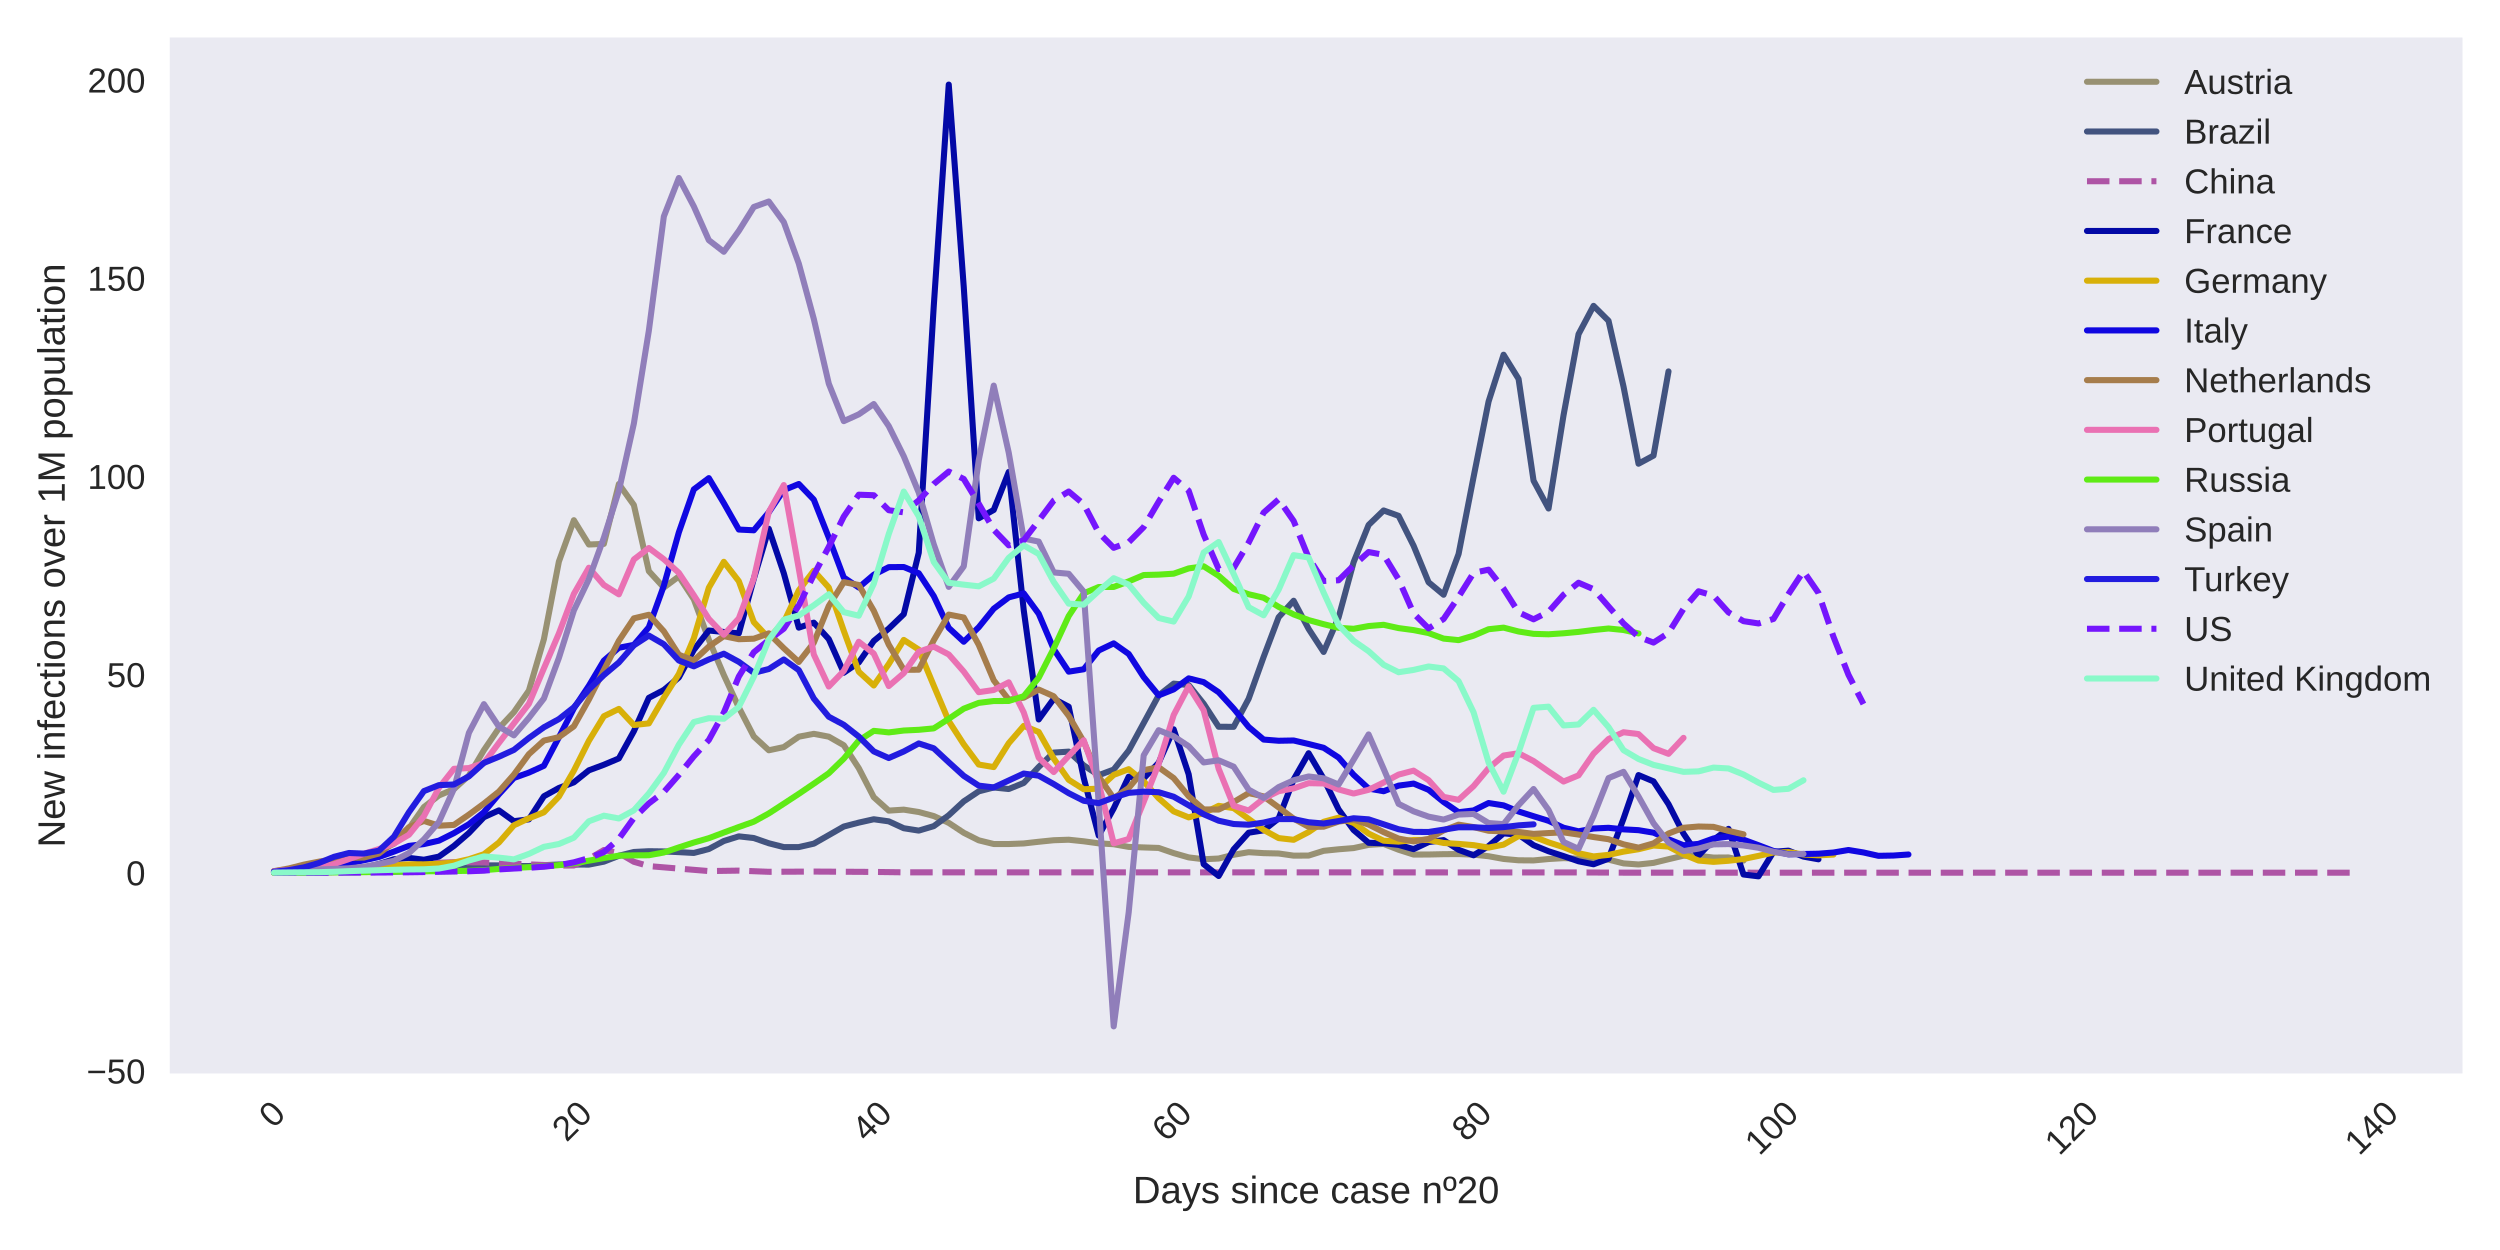<?xml version="1.0" encoding="utf-8" standalone="no"?>
<!DOCTYPE svg PUBLIC "-//W3C//DTD SVG 1.1//EN"
  "http://www.w3.org/Graphics/SVG/1.1/DTD/svg11.dtd">
<!-- Created with matplotlib (https://matplotlib.org/) -->
<svg height="360pt" version="1.1" viewBox="0 0 720 360" width="720pt" xmlns="http://www.w3.org/2000/svg" xmlns:xlink="http://www.w3.org/1999/xlink">
 <defs>
  <style type="text/css">
*{stroke-linecap:butt;stroke-linejoin:round;}
  </style>
 </defs>
 <g id="figure_1">
  <g id="patch_1">
   <path d="M 0 360 
L 720 360 
L 720 0 
L 0 0 
z
" style="fill:#ffffff;"/>
  </g>
  <g id="axes_1">
   <g id="patch_2">
    <path d="M 48.89 309.155 
L 709.2 309.155 
L 709.2 10.8 
L 48.89 10.8 
z
" style="fill:#eaeaf2;"/>
   </g>
   <g id="matplotlib.axis_1">
    <g id="xtick_1">
     <g id="line2d_1"/>
     <g id="text_1">
      <!-- 0 -->
      <defs>
       <path d="M 51.703 34.422 
Q 51.703 24.516 49.828 17.75 
Q 47.953 10.984 44.703 6.812 
Q 41.453 2.641 37.062 0.828 
Q 32.672 -0.984 27.688 -0.984 
Q 22.656 -0.984 18.312 0.828 
Q 13.969 2.641 10.766 6.781 
Q 7.562 10.938 5.734 17.703 
Q 3.906 24.469 3.906 34.422 
Q 3.906 44.828 5.734 51.641 
Q 7.562 58.453 10.781 62.5 
Q 14.016 66.547 18.406 68.188 
Q 22.797 69.828 27.984 69.828 
Q 32.906 69.828 37.219 68.188 
Q 41.547 66.547 44.766 62.5 
Q 48 58.453 49.844 51.641 
Q 51.703 44.828 51.703 34.422 
z
M 42.781 34.422 
Q 42.781 42.625 41.797 48.062 
Q 40.828 53.516 38.922 56.766 
Q 37.016 60.016 34.25 61.359 
Q 31.5 62.703 27.984 62.703 
Q 24.266 62.703 21.438 61.328 
Q 18.609 59.969 16.672 56.719 
Q 14.75 53.469 13.766 48.016 
Q 12.797 42.578 12.797 34.422 
Q 12.797 26.516 13.797 21.094 
Q 14.797 15.672 16.719 12.375 
Q 18.656 9.078 21.438 7.641 
Q 24.219 6.203 27.781 6.203 
Q 31.25 6.203 34.031 7.641 
Q 36.812 9.078 38.734 12.375 
Q 40.672 15.672 41.719 21.094 
Q 42.781 26.516 42.781 34.422 
z
" id="LiberationSans-48"/>
      </defs>
      <g style="fill:#262626;" transform="translate(78.767 325.212)rotate(-45)scale(0.1 -0.1)">
       <use xlink:href="#LiberationSans-48"/>
      </g>
     </g>
    </g>
    <g id="xtick_2">
     <g id="line2d_2"/>
     <g id="text_2">
      <!-- 20 -->
      <defs>
       <path d="M 5.031 0 
L 5.031 6.203 
Q 7.516 11.922 11.109 16.281 
Q 14.703 20.656 18.656 24.188 
Q 22.609 27.734 26.484 30.766 
Q 30.375 33.797 33.5 36.812 
Q 36.625 39.844 38.547 43.156 
Q 40.484 46.484 40.484 50.688 
Q 40.484 53.609 39.594 55.828 
Q 38.719 58.062 37.062 59.562 
Q 35.406 61.078 33.078 61.828 
Q 30.766 62.594 27.938 62.594 
Q 25.297 62.594 22.969 61.859 
Q 20.656 61.141 18.844 59.672 
Q 17.047 58.203 15.891 56.031 
Q 14.75 53.859 14.406 50.984 
L 5.422 51.812 
Q 5.859 55.516 7.469 58.781 
Q 9.078 62.062 11.906 64.531 
Q 14.75 67 18.719 68.406 
Q 22.703 69.828 27.938 69.828 
Q 33.062 69.828 37.062 68.609 
Q 41.062 67.391 43.812 64.984 
Q 46.578 62.594 48.047 59.078 
Q 49.516 55.562 49.516 50.984 
Q 49.516 47.516 48.266 44.391 
Q 47.016 41.266 44.938 38.422 
Q 42.875 35.594 40.141 32.953 
Q 37.406 30.328 34.422 27.812 
Q 31.453 25.297 28.422 22.828 
Q 25.391 20.359 22.719 17.859 
Q 20.062 15.375 17.969 12.812 
Q 15.875 10.25 14.703 7.469 
L 50.594 7.469 
L 50.594 0 
z
" id="LiberationSans-50"/>
      </defs>
      <g style="fill:#262626;" transform="translate(163.172 329.144)rotate(-45)scale(0.1 -0.1)">
       <use xlink:href="#LiberationSans-50"/>
       <use x="55.615" xlink:href="#LiberationSans-48"/>
      </g>
     </g>
    </g>
    <g id="xtick_3">
     <g id="line2d_3"/>
     <g id="text_3">
      <!-- 40 -->
      <defs>
       <path d="M 43.016 15.578 
L 43.016 0 
L 34.719 0 
L 34.719 15.578 
L 2.297 15.578 
L 2.297 22.406 
L 33.797 68.797 
L 43.016 68.797 
L 43.016 22.516 
L 52.688 22.516 
L 52.688 15.578 
z
M 34.719 58.891 
Q 34.625 58.641 34.234 57.938 
Q 33.844 57.234 33.344 56.344 
Q 32.859 55.469 32.344 54.562 
Q 31.844 53.656 31.453 53.078 
L 13.812 27.094 
Q 13.578 26.703 13.109 26.062 
Q 12.641 25.438 12.156 24.781 
Q 11.672 24.125 11.172 23.484 
Q 10.688 22.859 10.406 22.516 
L 34.719 22.516 
z
" id="LiberationSans-52"/>
      </defs>
      <g style="fill:#262626;" transform="translate(249.543 329.144)rotate(-45)scale(0.1 -0.1)">
       <use xlink:href="#LiberationSans-52"/>
       <use x="55.615" xlink:href="#LiberationSans-48"/>
      </g>
     </g>
    </g>
    <g id="xtick_4">
     <g id="line2d_4"/>
     <g id="text_4">
      <!-- 60 -->
      <defs>
       <path d="M 51.219 22.516 
Q 51.219 17.328 49.781 13 
Q 48.344 8.688 45.531 5.578 
Q 42.719 2.484 38.562 0.75 
Q 34.422 -0.984 29 -0.984 
Q 23 -0.984 18.5 1.312 
Q 14.016 3.609 11.031 7.922 
Q 8.062 12.25 6.562 18.531 
Q 5.078 24.812 5.078 32.812 
Q 5.078 42 6.766 48.922 
Q 8.453 55.859 11.625 60.5 
Q 14.797 65.141 19.359 67.484 
Q 23.922 69.828 29.688 69.828 
Q 33.203 69.828 36.281 69.094 
Q 39.359 68.359 41.875 66.719 
Q 44.391 65.094 46.281 62.406 
Q 48.188 59.719 49.312 55.812 
L 40.922 54.297 
Q 39.547 58.734 36.547 60.719 
Q 33.547 62.703 29.594 62.703 
Q 25.984 62.703 23.047 60.984 
Q 20.125 59.281 18.062 55.875 
Q 16.016 52.484 14.906 47.359 
Q 13.812 42.234 13.812 35.406 
Q 16.219 39.844 20.562 42.156 
Q 24.906 44.484 30.516 44.484 
Q 35.203 44.484 39.016 42.969 
Q 42.828 41.453 45.531 38.594 
Q 48.25 35.75 49.734 31.672 
Q 51.219 27.594 51.219 22.516 
z
M 42.281 22.125 
Q 42.281 25.688 41.406 28.562 
Q 40.531 31.453 38.766 33.469 
Q 37.016 35.5 34.422 36.594 
Q 31.844 37.703 28.422 37.703 
Q 26.031 37.703 23.578 36.984 
Q 21.141 36.281 19.156 34.688 
Q 17.188 33.109 15.938 30.516 
Q 14.703 27.938 14.703 24.219 
Q 14.703 20.406 15.672 17.109 
Q 16.656 13.812 18.484 11.375 
Q 20.312 8.938 22.891 7.516 
Q 25.484 6.109 28.719 6.109 
Q 31.891 6.109 34.406 7.203 
Q 36.922 8.297 38.672 10.375 
Q 40.438 12.453 41.359 15.422 
Q 42.281 18.406 42.281 22.125 
z
" id="LiberationSans-54"/>
      </defs>
      <g style="fill:#262626;" transform="translate(335.915 329.144)rotate(-45)scale(0.1 -0.1)">
       <use xlink:href="#LiberationSans-54"/>
       <use x="55.615" xlink:href="#LiberationSans-48"/>
      </g>
     </g>
    </g>
    <g id="xtick_5">
     <g id="line2d_5"/>
     <g id="text_5">
      <!-- 80 -->
      <defs>
       <path d="M 51.266 19.188 
Q 51.266 14.797 49.875 11.109 
Q 48.484 7.422 45.625 4.734 
Q 42.781 2.047 38.328 0.531 
Q 33.891 -0.984 27.828 -0.984 
Q 21.781 -0.984 17.359 0.531 
Q 12.938 2.047 10.031 4.703 
Q 7.125 7.375 5.734 11.062 
Q 4.344 14.75 4.344 19.094 
Q 4.344 22.859 5.484 25.781 
Q 6.641 28.719 8.562 30.828 
Q 10.5 32.953 12.969 34.25 
Q 15.438 35.547 18.062 35.984 
L 18.062 36.188 
Q 15.188 36.859 12.906 38.375 
Q 10.641 39.891 9.094 42.016 
Q 7.562 44.141 6.75 46.719 
Q 5.953 49.312 5.953 52.203 
Q 5.953 55.812 7.344 59 
Q 8.734 62.203 11.469 64.625 
Q 14.203 67.047 18.25 68.438 
Q 22.312 69.828 27.641 69.828 
Q 33.25 69.828 37.375 68.406 
Q 41.5 67 44.203 64.578 
Q 46.922 62.156 48.234 58.938 
Q 49.562 55.719 49.562 52.094 
Q 49.562 49.266 48.75 46.672 
Q 47.953 44.094 46.406 41.969 
Q 44.875 39.844 42.594 38.344 
Q 40.328 36.859 37.359 36.281 
L 37.359 36.078 
Q 40.328 35.594 42.859 34.297 
Q 45.406 33.016 47.266 30.891 
Q 49.125 28.766 50.188 25.828 
Q 51.266 22.906 51.266 19.188 
z
M 40.438 51.609 
Q 40.438 54.203 39.766 56.344 
Q 39.109 58.5 37.594 60.031 
Q 36.078 61.578 33.641 62.422 
Q 31.203 63.281 27.641 63.281 
Q 24.172 63.281 21.781 62.422 
Q 19.391 61.578 17.844 60.031 
Q 16.312 58.5 15.625 56.344 
Q 14.938 54.203 14.938 51.609 
Q 14.938 49.562 15.469 47.406 
Q 16.016 45.266 17.422 43.5 
Q 18.844 41.75 21.328 40.625 
Q 23.828 39.5 27.734 39.5 
Q 31.891 39.5 34.406 40.625 
Q 36.922 41.75 38.25 43.5 
Q 39.594 45.266 40.016 47.406 
Q 40.438 49.562 40.438 51.609 
z
M 42.141 20.016 
Q 42.141 22.516 41.453 24.828 
Q 40.766 27.156 39.109 28.938 
Q 37.453 30.719 34.641 31.812 
Q 31.844 32.906 27.641 32.906 
Q 23.781 32.906 21.062 31.812 
Q 18.359 30.719 16.672 28.906 
Q 14.984 27.094 14.203 24.719 
Q 13.422 22.359 13.422 19.828 
Q 13.422 16.656 14.203 14.031 
Q 14.984 11.422 16.688 9.547 
Q 18.406 7.672 21.188 6.641 
Q 23.969 5.609 27.938 5.609 
Q 31.938 5.609 34.672 6.641 
Q 37.406 7.672 39.062 9.547 
Q 40.719 11.422 41.422 14.078 
Q 42.141 16.75 42.141 20.016 
z
" id="LiberationSans-56"/>
      </defs>
      <g style="fill:#262626;" transform="translate(422.286 329.144)rotate(-45)scale(0.1 -0.1)">
       <use xlink:href="#LiberationSans-56"/>
       <use x="55.615" xlink:href="#LiberationSans-48"/>
      </g>
     </g>
    </g>
    <g id="xtick_6">
     <g id="line2d_6"/>
     <g id="text_6">
      <!-- 100 -->
      <defs>
       <path d="M 7.625 0 
L 7.625 7.469 
L 25.141 7.469 
L 25.141 60.406 
L 9.625 49.312 
L 9.625 57.625 
L 25.875 68.797 
L 33.984 68.797 
L 33.984 7.469 
L 50.734 7.469 
L 50.734 0 
z
" id="LiberationSans-49"/>
      </defs>
      <g style="fill:#262626;" transform="translate(506.692 333.076)rotate(-45)scale(0.1 -0.1)">
       <use xlink:href="#LiberationSans-49"/>
       <use x="55.615" xlink:href="#LiberationSans-48"/>
       <use x="111.23" xlink:href="#LiberationSans-48"/>
      </g>
     </g>
    </g>
    <g id="xtick_7">
     <g id="line2d_7"/>
     <g id="text_7">
      <!-- 120 -->
      <g style="fill:#262626;" transform="translate(593.063 333.076)rotate(-45)scale(0.1 -0.1)">
       <use xlink:href="#LiberationSans-49"/>
       <use x="55.615" xlink:href="#LiberationSans-50"/>
       <use x="111.23" xlink:href="#LiberationSans-48"/>
      </g>
     </g>
    </g>
    <g id="xtick_8">
     <g id="line2d_8"/>
     <g id="text_8">
      <!-- 140 -->
      <g style="fill:#262626;" transform="translate(679.435 333.076)rotate(-45)scale(0.1 -0.1)">
       <use xlink:href="#LiberationSans-49"/>
       <use x="55.615" xlink:href="#LiberationSans-52"/>
       <use x="111.23" xlink:href="#LiberationSans-48"/>
      </g>
     </g>
    </g>
    <g id="text_9">
     <!-- Days since case nº20 -->
     <defs>
      <path d="M 67.438 35.109 
Q 67.438 26.516 64.844 19.938 
Q 62.25 13.375 57.75 8.953 
Q 53.266 4.547 47.141 2.266 
Q 41.016 0 33.938 0 
L 8.203 0 
L 8.203 68.797 
L 30.953 68.797 
Q 38.922 68.797 45.625 66.812 
Q 52.344 64.844 57.172 60.719 
Q 62.016 56.594 64.719 50.234 
Q 67.438 43.891 67.438 35.109 
z
M 58.062 35.109 
Q 58.062 42.094 56.047 47.047 
Q 54.047 52 50.438 55.172 
Q 46.828 58.344 41.797 59.828 
Q 36.766 61.328 30.766 61.328 
L 17.531 61.328 
L 17.531 7.469 
L 32.859 7.469 
Q 38.281 7.469 42.891 9.219 
Q 47.516 10.984 50.875 14.453 
Q 54.25 17.922 56.156 23.094 
Q 58.062 28.266 58.062 35.109 
z
" id="LiberationSans-68"/>
      <path d="M 20.219 -0.984 
Q 12.25 -0.984 8.25 3.219 
Q 4.25 7.422 4.25 14.75 
Q 4.25 19.969 6.219 23.312 
Q 8.203 26.656 11.391 28.562 
Q 14.594 30.469 18.688 31.203 
Q 22.797 31.938 27.047 32.031 
L 38.922 32.234 
L 38.922 35.109 
Q 38.922 38.375 38.234 40.672 
Q 37.547 42.969 36.125 44.375 
Q 34.719 45.797 32.594 46.453 
Q 30.469 47.125 27.594 47.125 
Q 25.047 47.125 23 46.75 
Q 20.953 46.391 19.438 45.438 
Q 17.922 44.484 16.984 42.844 
Q 16.062 41.219 15.766 38.719 
L 6.594 39.547 
Q 7.078 42.672 8.438 45.281 
Q 9.812 47.906 12.328 49.797 
Q 14.844 51.703 18.625 52.75 
Q 22.406 53.812 27.781 53.812 
Q 37.75 53.812 42.766 49.234 
Q 47.797 44.672 47.797 36.031 
L 47.797 13.281 
Q 47.797 9.375 48.828 7.391 
Q 49.859 5.422 52.734 5.422 
Q 53.469 5.422 54.203 5.516 
Q 54.938 5.609 55.609 5.766 
L 55.609 0.297 
Q 53.953 -0.094 52.312 -0.281 
Q 50.688 -0.484 48.828 -0.484 
Q 46.344 -0.484 44.562 0.172 
Q 42.781 0.828 41.656 2.172 
Q 40.531 3.516 39.938 5.484 
Q 39.359 7.469 39.203 10.109 
L 38.922 10.109 
Q 37.5 7.562 35.812 5.516 
Q 34.125 3.469 31.875 2.031 
Q 29.641 0.594 26.781 -0.188 
Q 23.922 -0.984 20.219 -0.984 
z
M 22.219 5.609 
Q 26.422 5.609 29.562 7.141 
Q 32.719 8.688 34.781 11.078 
Q 36.859 13.484 37.891 16.312 
Q 38.922 19.141 38.922 21.734 
L 38.922 26.078 
L 29.297 25.875 
Q 26.078 25.828 23.172 25.406 
Q 20.266 25 18.062 23.781 
Q 15.875 22.562 14.578 20.359 
Q 13.281 18.172 13.281 14.594 
Q 13.281 10.297 15.594 7.953 
Q 17.922 5.609 22.219 5.609 
z
" id="LiberationSans-97"/>
      <path d="M 29.5 0 
Q 27.641 -4.781 25.703 -8.609 
Q 23.781 -12.453 21.391 -15.156 
Q 19 -17.875 16.062 -19.312 
Q 13.141 -20.75 9.328 -20.75 
Q 7.672 -20.75 6.25 -20.656 
Q 4.828 -20.562 3.266 -20.219 
L 3.266 -13.625 
Q 4.203 -13.766 5.375 -13.844 
Q 6.547 -13.922 7.375 -13.922 
Q 11.234 -13.922 14.547 -11.031 
Q 17.875 -8.156 20.359 -1.859 
L 21.188 0.25 
L 0.25 52.828 
L 9.625 52.828 
L 20.75 23.641 
Q 21.234 22.312 21.984 20.109 
Q 22.75 17.922 23.5 15.719 
Q 24.266 13.531 24.844 11.766 
Q 25.438 10.016 25.531 9.578 
Q 25.688 10.109 26.25 11.688 
Q 26.812 13.281 27.516 15.234 
Q 28.219 17.188 28.953 19.188 
Q 29.688 21.188 30.172 22.656 
L 40.531 52.828 
L 49.812 52.828 
z
" id="LiberationSans-121"/>
      <path d="M 46.391 14.594 
Q 46.391 10.891 44.938 7.984 
Q 43.5 5.078 40.766 3.094 
Q 38.031 1.125 34.047 0.062 
Q 30.078 -0.984 24.953 -0.984 
Q 20.359 -0.984 16.672 -0.266 
Q 12.984 0.438 10.203 2 
Q 7.422 3.562 5.531 6.125 
Q 3.656 8.688 2.781 12.406 
L 10.547 13.922 
Q 11.672 9.672 15.188 7.688 
Q 18.703 5.719 24.953 5.719 
Q 27.781 5.719 30.141 6.109 
Q 32.516 6.5 34.219 7.453 
Q 35.938 8.406 36.891 9.984 
Q 37.844 11.578 37.844 13.922 
Q 37.844 16.312 36.719 17.844 
Q 35.594 19.391 33.594 20.406 
Q 31.594 21.438 28.734 22.188 
Q 25.875 22.953 22.469 23.875 
Q 19.281 24.703 16.156 25.734 
Q 13.031 26.766 10.516 28.438 
Q 8.016 30.125 6.453 32.609 
Q 4.891 35.109 4.891 38.875 
Q 4.891 46.094 10.031 49.875 
Q 15.188 53.656 25.047 53.656 
Q 33.797 53.656 38.938 50.578 
Q 44.094 47.516 45.453 40.719 
L 37.547 39.75 
Q 37.109 41.797 35.938 43.188 
Q 34.766 44.578 33.109 45.438 
Q 31.453 46.297 29.375 46.656 
Q 27.297 47.016 25.047 47.016 
Q 19.094 47.016 16.25 45.203 
Q 13.422 43.406 13.422 39.75 
Q 13.422 37.594 14.469 36.203 
Q 15.531 34.812 17.406 33.859 
Q 19.281 32.906 21.922 32.203 
Q 24.562 31.5 27.734 30.719 
Q 29.828 30.172 32.031 29.562 
Q 34.234 28.953 36.297 28.094 
Q 38.375 27.25 40.203 26.094 
Q 42.047 24.953 43.406 23.344 
Q 44.781 21.734 45.578 19.578 
Q 46.391 17.438 46.391 14.594 
z
" id="LiberationSans-115"/>
      <path id="LiberationSans-32"/>
      <path d="M 6.688 64.062 
L 6.688 72.469 
L 15.484 72.469 
L 15.484 64.062 
z
M 6.688 0 
L 6.688 52.828 
L 15.484 52.828 
L 15.484 0 
z
" id="LiberationSans-105"/>
      <path d="M 40.281 0 
L 40.281 33.5 
Q 40.281 37.359 39.719 39.938 
Q 39.156 42.531 37.891 44.109 
Q 36.625 45.703 34.547 46.359 
Q 32.469 47.016 29.391 47.016 
Q 26.266 47.016 23.75 45.922 
Q 21.234 44.828 19.453 42.75 
Q 17.672 40.672 16.688 37.625 
Q 15.719 34.578 15.719 30.609 
L 15.719 0 
L 6.938 0 
L 6.938 41.547 
Q 6.938 43.219 6.906 45.047 
Q 6.891 46.875 6.828 48.5 
Q 6.781 50.141 6.734 51.312 
Q 6.688 52.484 6.641 52.828 
L 14.938 52.828 
Q 14.984 52.594 15.031 51.516 
Q 15.094 50.438 15.156 49.047 
Q 15.234 47.656 15.281 46.219 
Q 15.328 44.781 15.328 43.797 
L 15.484 43.797 
Q 16.75 46.094 18.266 47.953 
Q 19.781 49.812 21.781 51.094 
Q 23.781 52.391 26.359 53.094 
Q 28.953 53.812 32.375 53.812 
Q 36.766 53.812 39.938 52.734 
Q 43.109 51.656 45.156 49.406 
Q 47.219 47.172 48.172 43.625 
Q 49.125 40.094 49.125 35.203 
L 49.125 0 
z
" id="LiberationSans-110"/>
      <path d="M 13.422 26.656 
Q 13.422 22.125 14.078 18.312 
Q 14.75 14.5 16.312 11.734 
Q 17.875 8.984 20.438 7.469 
Q 23 5.953 26.766 5.953 
Q 31.453 5.953 34.594 8.484 
Q 37.75 11.031 38.484 16.312 
L 47.359 15.719 
Q 46.922 12.453 45.453 9.422 
Q 44 6.391 41.484 4.094 
Q 38.969 1.812 35.344 0.406 
Q 31.734 -0.984 27 -0.984 
Q 20.797 -0.984 16.453 1.109 
Q 12.109 3.219 9.391 6.906 
Q 6.688 10.594 5.469 15.594 
Q 4.25 20.609 4.25 26.469 
Q 4.25 31.781 5.125 35.859 
Q 6 39.938 7.594 42.984 
Q 9.188 46.047 11.328 48.125 
Q 13.484 50.203 15.984 51.438 
Q 18.5 52.688 21.281 53.25 
Q 24.078 53.812 26.906 53.812 
Q 31.344 53.812 34.812 52.594 
Q 38.281 51.375 40.797 49.25 
Q 43.312 47.125 44.875 44.234 
Q 46.438 41.359 47.078 38.031 
L 38.031 37.359 
Q 37.359 41.75 34.562 44.328 
Q 31.781 46.922 26.656 46.922 
Q 22.906 46.922 20.391 45.672 
Q 17.875 44.438 16.312 41.922 
Q 14.75 39.406 14.078 35.594 
Q 13.422 31.781 13.422 26.656 
z
" id="LiberationSans-99"/>
      <path d="M 13.484 24.562 
Q 13.484 20.406 14.328 16.906 
Q 15.188 13.422 16.969 10.906 
Q 18.75 8.406 21.531 7 
Q 24.312 5.609 28.219 5.609 
Q 33.938 5.609 37.375 7.906 
Q 40.828 10.203 42.047 13.719 
L 49.75 11.531 
Q 48.922 9.328 47.438 7.109 
Q 45.953 4.891 43.453 3.094 
Q 40.969 1.312 37.234 0.156 
Q 33.5 -0.984 28.219 -0.984 
Q 16.5 -0.984 10.375 6 
Q 4.25 12.984 4.25 26.766 
Q 4.25 34.188 6.094 39.328 
Q 7.953 44.484 11.172 47.703 
Q 14.406 50.922 18.703 52.359 
Q 23 53.812 27.875 53.812 
Q 34.516 53.812 38.984 51.656 
Q 43.453 49.516 46.156 45.719 
Q 48.875 41.938 50.016 36.812 
Q 51.172 31.688 51.172 25.734 
L 51.172 24.562 
z
M 42.094 31.297 
Q 41.359 39.656 37.844 43.484 
Q 34.328 47.312 27.734 47.312 
Q 25.531 47.312 23.109 46.609 
Q 20.703 45.906 18.656 44.094 
Q 16.609 42.281 15.188 39.172 
Q 13.766 36.078 13.578 31.297 
z
" id="LiberationSans-101"/>
      <path d="M 35.297 50.875 
Q 35.297 41.703 31 36.734 
Q 26.703 31.781 18.172 31.781 
Q 9.969 31.781 5.641 36.688 
Q 1.312 41.609 1.312 50.875 
Q 1.312 55.328 2.359 58.859 
Q 3.422 62.406 5.547 64.859 
Q 7.672 67.328 10.859 68.625 
Q 14.062 69.922 18.359 69.922 
Q 22.906 69.922 26.094 68.625 
Q 29.297 67.328 31.344 64.891 
Q 33.406 62.453 34.344 58.906 
Q 35.297 55.375 35.297 50.875 
z
M 28.031 50.875 
Q 28.031 54.938 27.422 57.609 
Q 26.812 60.297 25.578 61.891 
Q 24.359 63.484 22.594 64.141 
Q 20.844 64.797 18.5 64.797 
Q 16.156 64.797 14.328 64.141 
Q 12.5 63.484 11.25 61.859 
Q 10.016 60.25 9.375 57.562 
Q 8.734 54.891 8.734 50.875 
Q 8.734 46.781 9.422 44.094 
Q 10.109 41.406 11.344 39.797 
Q 12.594 38.188 14.297 37.547 
Q 16.016 36.922 18.109 36.922 
Q 20.516 36.922 22.344 37.547 
Q 24.172 38.188 25.438 39.797 
Q 26.703 41.406 27.359 44.094 
Q 28.031 46.781 28.031 50.875 
z
" id="LiberationSans-186"/>
     </defs>
     <g style="fill:#262626;" transform="translate(326.29 346.515)scale(0.11 -0.11)">
      <use xlink:href="#LiberationSans-68"/>
      <use x="72.217" xlink:href="#LiberationSans-97"/>
      <use x="127.832" xlink:href="#LiberationSans-121"/>
      <use x="177.832" xlink:href="#LiberationSans-115"/>
      <use x="227.832" xlink:href="#LiberationSans-32"/>
      <use x="255.615" xlink:href="#LiberationSans-115"/>
      <use x="305.615" xlink:href="#LiberationSans-105"/>
      <use x="327.832" xlink:href="#LiberationSans-110"/>
      <use x="383.447" xlink:href="#LiberationSans-99"/>
      <use x="433.447" xlink:href="#LiberationSans-101"/>
      <use x="489.062" xlink:href="#LiberationSans-32"/>
      <use x="516.846" xlink:href="#LiberationSans-99"/>
      <use x="566.846" xlink:href="#LiberationSans-97"/>
      <use x="622.461" xlink:href="#LiberationSans-115"/>
      <use x="672.461" xlink:href="#LiberationSans-101"/>
      <use x="728.076" xlink:href="#LiberationSans-32"/>
      <use x="755.859" xlink:href="#LiberationSans-110"/>
      <use x="811.475" xlink:href="#LiberationSans-186"/>
      <use x="847.998" xlink:href="#LiberationSans-50"/>
      <use x="903.613" xlink:href="#LiberationSans-48"/>
     </g>
    </g>
   </g>
   <g id="matplotlib.axis_2">
    <g id="ytick_1">
     <g id="line2d_9"/>
     <g id="text_10">
      <!-- −50 -->
      <defs>
       <path d="M 4.938 29.688 
L 4.938 36.812 
L 53.516 36.812 
L 53.516 29.688 
z
" id="LiberationSans-8722"/>
       <path d="M 51.422 22.406 
Q 51.422 17.234 49.859 12.938 
Q 48.297 8.641 45.219 5.531 
Q 42.141 2.438 37.578 0.719 
Q 33.016 -0.984 27 -0.984 
Q 21.578 -0.984 17.547 0.281 
Q 13.531 1.562 10.734 3.781 
Q 7.953 6 6.312 8.984 
Q 4.688 11.969 4 15.375 
L 12.891 16.406 
Q 13.422 14.453 14.391 12.625 
Q 15.375 10.797 17.062 9.344 
Q 18.75 7.906 21.219 7.047 
Q 23.688 6.203 27.203 6.203 
Q 30.609 6.203 33.391 7.25 
Q 36.188 8.297 38.156 10.344 
Q 40.141 12.406 41.203 15.375 
Q 42.281 18.359 42.281 22.219 
Q 42.281 25.391 41.25 28.047 
Q 40.234 30.719 38.328 32.641 
Q 36.422 34.578 33.656 35.641 
Q 30.906 36.719 27.391 36.719 
Q 25.203 36.719 23.344 36.328 
Q 21.484 35.938 19.891 35.25 
Q 18.312 34.578 17.016 33.672 
Q 15.719 32.766 14.594 31.781 
L 6 31.781 
L 8.297 68.797 
L 47.406 68.797 
L 47.406 61.328 
L 16.312 61.328 
L 14.984 39.5 
Q 17.328 41.312 20.844 42.594 
Q 24.359 43.891 29.203 43.891 
Q 34.328 43.891 38.422 42.328 
Q 42.531 40.766 45.406 37.906 
Q 48.297 35.062 49.859 31.109 
Q 51.422 27.156 51.422 22.406 
z
" id="LiberationSans-53"/>
      </defs>
      <g style="fill:#262626;" transform="translate(24.927 312.047)scale(0.1 -0.1)">
       <use xlink:href="#LiberationSans-8722"/>
       <use x="58.398" xlink:href="#LiberationSans-53"/>
       <use x="114.014" xlink:href="#LiberationSans-48"/>
      </g>
     </g>
    </g>
    <g id="ytick_2">
     <g id="line2d_10"/>
     <g id="text_11">
      <!-- 0 -->
      <g style="fill:#262626;" transform="translate(36.329 254.969)scale(0.1 -0.1)">
       <use xlink:href="#LiberationSans-48"/>
      </g>
     </g>
    </g>
    <g id="ytick_3">
     <g id="line2d_11"/>
     <g id="text_12">
      <!-- 50 -->
      <g style="fill:#262626;" transform="translate(30.768 197.891)scale(0.1 -0.1)">
       <use xlink:href="#LiberationSans-53"/>
       <use x="55.615" xlink:href="#LiberationSans-48"/>
      </g>
     </g>
    </g>
    <g id="ytick_4">
     <g id="line2d_12"/>
     <g id="text_13">
      <!-- 100 -->
      <g style="fill:#262626;" transform="translate(25.207 140.813)scale(0.1 -0.1)">
       <use xlink:href="#LiberationSans-49"/>
       <use x="55.615" xlink:href="#LiberationSans-48"/>
       <use x="111.23" xlink:href="#LiberationSans-48"/>
      </g>
     </g>
    </g>
    <g id="ytick_5">
     <g id="line2d_13"/>
     <g id="text_14">
      <!-- 150 -->
      <g style="fill:#262626;" transform="translate(25.207 83.735)scale(0.1 -0.1)">
       <use xlink:href="#LiberationSans-49"/>
       <use x="55.615" xlink:href="#LiberationSans-53"/>
       <use x="111.23" xlink:href="#LiberationSans-48"/>
      </g>
     </g>
    </g>
    <g id="ytick_6">
     <g id="line2d_14"/>
     <g id="text_15">
      <!-- 200 -->
      <g style="fill:#262626;" transform="translate(25.207 26.657)scale(0.1 -0.1)">
       <use xlink:href="#LiberationSans-50"/>
       <use x="55.615" xlink:href="#LiberationSans-48"/>
       <use x="111.23" xlink:href="#LiberationSans-48"/>
      </g>
     </g>
    </g>
    <g id="text_16">
     <!-- New infections over 1M population -->
     <defs>
      <path d="M 52.828 0 
L 16.016 58.594 
Q 16.109 56.203 16.266 53.859 
Q 16.359 51.859 16.422 49.625 
Q 16.5 47.406 16.5 45.703 
L 16.5 0 
L 8.203 0 
L 8.203 68.797 
L 19.047 68.797 
L 56.25 9.812 
Q 56.109 12.203 55.953 14.594 
Q 55.859 16.656 55.766 19.062 
Q 55.672 21.484 55.672 23.688 
L 55.672 68.797 
L 64.062 68.797 
L 64.062 0 
z
" id="LiberationSans-78"/>
      <path d="M 57.328 0 
L 47.125 0 
L 38.672 34.078 
Q 38.281 35.406 37.859 37.359 
Q 37.453 39.312 37.062 41.156 
Q 36.578 43.312 36.141 45.609 
Q 35.688 43.406 35.203 41.266 
Q 34.812 39.406 34.344 37.406 
Q 33.891 35.406 33.5 33.891 
L 24.812 0 
L 14.656 0 
L -0.141 52.828 
L 8.547 52.828 
L 17.484 16.938 
Q 17.828 15.828 18.156 14.188 
Q 18.5 12.547 18.844 10.984 
Q 19.188 9.188 19.578 7.281 
Q 19.969 9.125 20.406 10.891 
Q 20.797 12.406 21.188 13.969 
Q 21.578 15.531 21.875 16.547 
L 31.453 52.828 
L 40.875 52.828 
L 50.094 16.547 
Q 50.438 15.281 50.828 13.672 
Q 51.219 12.062 51.562 10.641 
Q 51.953 8.984 52.344 7.281 
Q 52.734 9.125 53.125 10.891 
Q 53.469 12.406 53.828 14.031 
Q 54.203 15.672 54.547 16.938 
L 63.875 52.828 
L 72.469 52.828 
z
" id="LiberationSans-119"/>
      <path d="M 17.625 46.438 
L 17.625 0 
L 8.844 0 
L 8.844 46.438 
L 1.422 46.438 
L 1.422 52.828 
L 8.844 52.828 
L 8.844 58.797 
Q 8.844 61.672 9.375 64.141 
Q 9.906 66.609 11.344 68.438 
Q 12.797 70.266 15.281 71.312 
Q 17.781 72.359 21.734 72.359 
Q 23.297 72.359 24.969 72.219 
Q 26.656 72.078 27.938 71.781 
L 27.938 65.094 
Q 27.094 65.234 26 65.359 
Q 24.906 65.484 24.031 65.484 
Q 22.078 65.484 20.828 64.938 
Q 19.578 64.406 18.875 63.406 
Q 18.172 62.406 17.891 60.938 
Q 17.625 59.469 17.625 57.562 
L 17.625 52.828 
L 27.938 52.828 
L 27.938 46.438 
z
" id="LiberationSans-102"/>
      <path d="M 27.047 0.391 
Q 25.047 -0.141 22.969 -0.453 
Q 20.906 -0.781 18.172 -0.781 
Q 7.625 -0.781 7.625 11.188 
L 7.625 46.438 
L 1.516 46.438 
L 1.516 52.828 
L 7.953 52.828 
L 10.547 64.656 
L 16.406 64.656 
L 16.406 52.828 
L 26.172 52.828 
L 26.172 46.438 
L 16.406 46.438 
L 16.406 13.094 
Q 16.406 9.281 17.641 7.734 
Q 18.891 6.203 21.969 6.203 
Q 23.25 6.203 24.438 6.391 
Q 25.641 6.594 27.047 6.891 
z
" id="LiberationSans-116"/>
      <path d="M 51.422 26.469 
Q 51.422 12.594 45.312 5.797 
Q 39.203 -0.984 27.594 -0.984 
Q 22.078 -0.984 17.719 0.672 
Q 13.375 2.344 10.375 5.766 
Q 7.375 9.188 5.781 14.328 
Q 4.203 19.484 4.203 26.469 
Q 4.203 53.812 27.875 53.812 
Q 34.031 53.812 38.5 52.094 
Q 42.969 50.391 45.828 46.969 
Q 48.688 43.562 50.047 38.422 
Q 51.422 33.297 51.422 26.469 
z
M 42.188 26.469 
Q 42.188 32.625 41.234 36.625 
Q 40.281 40.625 38.453 43.016 
Q 36.625 45.406 33.984 46.359 
Q 31.344 47.312 28.031 47.312 
Q 24.656 47.312 21.938 46.312 
Q 19.234 45.312 17.328 42.891 
Q 15.438 40.484 14.422 36.469 
Q 13.422 32.469 13.422 26.469 
Q 13.422 20.312 14.5 16.281 
Q 15.578 12.25 17.453 9.859 
Q 19.344 7.469 21.906 6.484 
Q 24.469 5.516 27.484 5.516 
Q 30.859 5.516 33.594 6.469 
Q 36.328 7.422 38.234 9.812 
Q 40.141 12.203 41.156 16.25 
Q 42.188 20.312 42.188 26.469 
z
" id="LiberationSans-111"/>
      <path d="M 29.938 0 
L 19.531 0 
L 0.344 52.828 
L 9.719 52.828 
L 21.344 18.453 
Q 21.688 17.391 22.141 15.844 
Q 22.609 14.312 23.094 12.641 
Q 23.578 10.984 24 9.438 
Q 24.422 7.906 24.703 6.891 
Q 25 7.906 25.453 9.438 
Q 25.922 10.984 26.406 12.594 
Q 26.906 14.203 27.422 15.734 
Q 27.938 17.281 28.328 18.359 
L 40.328 52.828 
L 49.656 52.828 
z
" id="LiberationSans-118"/>
      <path d="M 6.938 0 
L 6.938 40.531 
Q 6.938 42.188 6.906 43.922 
Q 6.891 45.656 6.828 47.266 
Q 6.781 48.875 6.734 50.281 
Q 6.688 51.703 6.641 52.828 
L 14.938 52.828 
Q 14.984 51.703 15.062 50.266 
Q 15.141 48.828 15.203 47.312 
Q 15.281 45.797 15.297 44.406 
Q 15.328 43.016 15.328 42.047 
L 15.531 42.047 
Q 16.453 45.062 17.5 47.281 
Q 18.562 49.516 19.969 50.953 
Q 21.391 52.391 23.344 53.094 
Q 25.297 53.812 28.078 53.812 
Q 29.156 53.812 30.125 53.641 
Q 31.109 53.469 31.641 53.328 
L 31.641 45.266 
Q 30.766 45.516 29.594 45.625 
Q 28.422 45.75 26.953 45.75 
Q 23.922 45.75 21.797 44.375 
Q 19.672 43.016 18.328 40.594 
Q 17 38.188 16.359 34.844 
Q 15.719 31.5 15.719 27.547 
L 15.719 0 
z
" id="LiberationSans-114"/>
      <path d="M 66.703 0 
L 66.703 45.906 
Q 66.703 48.391 66.75 50.969 
Q 66.797 53.562 66.891 55.719 
Q 67 58.203 67.141 60.547 
Q 66.453 58.062 65.719 55.609 
Q 65.094 53.516 64.328 51.141 
Q 63.578 48.781 62.844 46.875 
L 45.062 0 
L 38.531 0 
L 20.516 46.875 
Q 20.219 47.609 19.891 48.578 
Q 19.578 49.562 19.203 50.656 
Q 18.844 51.766 18.469 52.906 
Q 18.109 54.047 17.781 55.172 
Q 16.938 57.766 16.156 60.547 
Q 16.219 57.812 16.312 55.125 
Q 16.406 52.828 16.453 50.312 
Q 16.5 47.797 16.5 45.906 
L 16.5 0 
L 8.203 0 
L 8.203 68.797 
L 20.453 68.797 
L 38.766 21.094 
Q 39.109 20.125 39.594 18.578 
Q 40.094 17.047 40.531 15.422 
Q 40.969 13.812 41.328 12.375 
Q 41.703 10.938 41.844 10.156 
Q 42 10.938 42.391 12.406 
Q 42.781 13.875 43.281 15.484 
Q 43.797 17.094 44.281 18.609 
Q 44.781 20.125 45.172 21.094 
L 63.141 68.797 
L 75.094 68.797 
L 75.094 0 
z
" id="LiberationSans-77"/>
      <path d="M 51.422 26.656 
Q 51.422 20.656 50.438 15.578 
Q 49.469 10.5 47.188 6.828 
Q 44.922 3.172 41.188 1.094 
Q 37.453 -0.984 31.984 -0.984 
Q 26.312 -0.984 22.062 1.172 
Q 17.828 3.328 15.578 8.203 
L 15.328 8.203 
Q 15.375 8.109 15.406 7.328 
Q 15.438 6.547 15.453 5.375 
Q 15.484 4.203 15.5 2.75 
Q 15.531 1.312 15.531 -0.094 
L 15.531 -20.75 
L 6.734 -20.75 
L 6.734 42.047 
Q 6.734 43.953 6.703 45.703 
Q 6.688 47.469 6.641 48.906 
Q 6.594 50.344 6.547 51.359 
Q 6.5 52.391 6.453 52.828 
L 14.938 52.828 
Q 14.984 52.688 15.062 51.797 
Q 15.141 50.922 15.203 49.672 
Q 15.281 48.438 15.359 47.016 
Q 15.438 45.609 15.438 44.344 
L 15.625 44.344 
Q 16.844 46.875 18.406 48.656 
Q 19.969 50.438 21.969 51.578 
Q 23.969 52.734 26.438 53.25 
Q 28.906 53.766 31.984 53.766 
Q 37.453 53.766 41.188 51.812 
Q 44.922 49.859 47.188 46.312 
Q 49.469 42.781 50.438 37.766 
Q 51.422 32.766 51.422 26.656 
z
M 42.188 26.469 
Q 42.188 31.344 41.594 35.156 
Q 41.016 38.969 39.578 41.594 
Q 38.141 44.234 35.734 45.594 
Q 33.344 46.969 29.734 46.969 
Q 26.812 46.969 24.219 46.141 
Q 21.625 45.312 19.703 42.969 
Q 17.781 40.625 16.656 36.5 
Q 15.531 32.375 15.531 25.781 
Q 15.531 20.172 16.453 16.281 
Q 17.391 12.406 19.172 10.016 
Q 20.953 7.625 23.578 6.562 
Q 26.219 5.516 29.641 5.516 
Q 33.297 5.516 35.719 6.922 
Q 38.141 8.344 39.578 11.031 
Q 41.016 13.719 41.594 17.594 
Q 42.188 21.484 42.188 26.469 
z
" id="LiberationSans-112"/>
      <path d="M 15.328 52.828 
L 15.328 19.344 
Q 15.328 15.484 15.891 12.891 
Q 16.453 10.297 17.719 8.703 
Q 19 7.125 21.062 6.469 
Q 23.141 5.812 26.219 5.812 
Q 29.344 5.812 31.859 6.906 
Q 34.375 8.016 36.156 10.078 
Q 37.938 12.156 38.906 15.203 
Q 39.891 18.266 39.891 22.219 
L 39.891 52.828 
L 48.688 52.828 
L 48.688 11.281 
Q 48.688 9.625 48.703 7.781 
Q 48.734 5.953 48.781 4.312 
Q 48.828 2.688 48.875 1.516 
Q 48.922 0.344 48.969 0 
L 40.672 0 
Q 40.625 0.25 40.578 1.312 
Q 40.531 2.391 40.453 3.781 
Q 40.375 5.172 40.328 6.609 
Q 40.281 8.062 40.281 9.031 
L 40.141 9.031 
Q 38.875 6.734 37.359 4.875 
Q 35.844 3.031 33.844 1.734 
Q 31.844 0.438 29.25 -0.266 
Q 26.656 -0.984 23.25 -0.984 
Q 18.844 -0.984 15.672 0.094 
Q 12.5 1.172 10.453 3.422 
Q 8.406 5.672 7.453 9.188 
Q 6.5 12.703 6.5 17.625 
L 6.5 52.828 
z
" id="LiberationSans-117"/>
      <path d="M 6.734 0 
L 6.734 72.469 
L 15.531 72.469 
L 15.531 0 
z
" id="LiberationSans-108"/>
     </defs>
     <g style="fill:#262626;" transform="translate(18.645 244.046)rotate(-90)scale(0.11 -0.11)">
      <use xlink:href="#LiberationSans-78"/>
      <use x="72.217" xlink:href="#LiberationSans-101"/>
      <use x="127.832" xlink:href="#LiberationSans-119"/>
      <use x="200.049" xlink:href="#LiberationSans-32"/>
      <use x="227.832" xlink:href="#LiberationSans-105"/>
      <use x="250.049" xlink:href="#LiberationSans-110"/>
      <use x="305.664" xlink:href="#LiberationSans-102"/>
      <use x="333.447" xlink:href="#LiberationSans-101"/>
      <use x="389.062" xlink:href="#LiberationSans-99"/>
      <use x="439.062" xlink:href="#LiberationSans-116"/>
      <use x="466.846" xlink:href="#LiberationSans-105"/>
      <use x="489.062" xlink:href="#LiberationSans-111"/>
      <use x="544.678" xlink:href="#LiberationSans-110"/>
      <use x="600.293" xlink:href="#LiberationSans-115"/>
      <use x="650.293" xlink:href="#LiberationSans-32"/>
      <use x="678.076" xlink:href="#LiberationSans-111"/>
      <use x="733.691" xlink:href="#LiberationSans-118"/>
      <use x="783.691" xlink:href="#LiberationSans-101"/>
      <use x="839.307" xlink:href="#LiberationSans-114"/>
      <use x="872.607" xlink:href="#LiberationSans-32"/>
      <use x="900.391" xlink:href="#LiberationSans-49"/>
      <use x="956.006" xlink:href="#LiberationSans-77"/>
      <use x="1039.307" xlink:href="#LiberationSans-32"/>
      <use x="1067.09" xlink:href="#LiberationSans-112"/>
      <use x="1122.705" xlink:href="#LiberationSans-111"/>
      <use x="1178.32" xlink:href="#LiberationSans-112"/>
      <use x="1233.936" xlink:href="#LiberationSans-117"/>
      <use x="1289.551" xlink:href="#LiberationSans-108"/>
      <use x="1311.768" xlink:href="#LiberationSans-97"/>
      <use x="1367.383" xlink:href="#LiberationSans-116"/>
      <use x="1395.166" xlink:href="#LiberationSans-105"/>
      <use x="1417.383" xlink:href="#LiberationSans-111"/>
      <use x="1472.998" xlink:href="#LiberationSans-110"/>
     </g>
    </g>
   </g>
   <g id="line2d_15">
    <path clip-path="url(#p66897aeb71)" d="M 78.904 250.94 
L 83.223 250.44 
L 87.541 249.855 
L 91.86 249.249 
L 96.178 248.578 
L 100.497 247.959 
L 104.816 246.914 
L 109.134 245.165 
L 113.453 242.987 
L 117.771 238.579 
L 122.09 232.431 
L 126.408 229.089 
L 130.727 227.263 
L 135.046 223.356 
L 139.364 216.049 
L 143.683 209.712 
L 148.001 205.107 
L 152.32 198.89 
L 156.638 184.115 
L 160.957 161.746 
L 165.276 149.822 
L 169.594 156.818 
L 173.913 156.642 
L 178.231 139.404 
L 182.55 145.437 
L 186.868 164.493 
L 191.187 169.217 
L 195.506 166.016 
L 199.824 172.591 
L 204.143 184.232 
L 208.461 194.407 
L 212.78 203.74 
L 217.098 212.102 
L 221.417 216.081 
L 225.736 215.159 
L 230.054 212.168 
L 234.373 211.343 
L 238.691 212.161 
L 243.01 214.629 
L 247.328 221.23 
L 251.647 229.596 
L 255.966 233.457 
L 260.284 233.177 
L 264.603 233.86 
L 268.921 235.022 
L 273.24 236.99 
L 277.559 239.843 
L 281.877 242.01 
L 286.196 243.076 
L 290.514 243.081 
L 294.833 242.913 
L 299.151 242.426 
L 303.47 241.986 
L 307.789 241.84 
L 312.107 242.292 
L 316.426 242.883 
L 320.744 243.139 
L 325.063 243.902 
L 329.381 244.061 
L 333.7 244.207 
L 338.019 245.696 
L 342.337 246.931 
L 346.656 247.466 
L 350.974 247.255 
L 355.293 246.175 
L 359.611 245.431 
L 363.93 245.706 
L 368.249 245.803 
L 372.567 246.425 
L 376.886 246.401 
L 381.204 245.039 
L 385.523 244.594 
L 389.841 244.247 
L 394.16 243.323 
L 398.479 243.049 
L 402.797 244.729 
L 407.116 246.114 
L 411.434 246.098 
L 415.753 246.002 
L 420.071 245.97 
L 424.39 246.138 
L 428.709 246.592 
L 433.027 247.376 
L 437.346 247.764 
L 441.664 247.802 
L 445.983 247.4 
L 450.301 247.143 
L 454.62 247.283 
L 458.939 247.204 
L 463.257 247.57 
L 467.576 248.658 
L 471.894 248.966 
L 476.213 248.51 
L 480.531 247.454 
L 484.85 246.433 
L 489.169 246.479 
L 493.487 246.981 
L 497.806 246.948 
L 502.124 247.842 
" style="fill:none;stroke:#989173;stroke-linecap:round;stroke-width:1.75;"/>
   </g>
   <g id="line2d_16">
    <path clip-path="url(#p66897aeb71)" d="M 78.904 251.336 
L 83.223 251.324 
L 87.541 251.31 
L 91.86 251.272 
L 96.178 251.157 
L 100.497 251.032 
L 104.816 251.062 
L 109.134 251.132 
L 113.453 251.049 
L 117.771 250.882 
L 122.09 250.677 
L 126.408 250.392 
L 130.727 250.158 
L 135.046 249.733 
L 139.364 249.241 
L 143.683 249.228 
L 148.001 249.438 
L 152.32 249.416 
L 156.638 249.173 
L 160.957 248.98 
L 165.276 248.99 
L 169.594 249.007 
L 173.913 248.158 
L 178.231 246.463 
L 182.55 245.372 
L 186.868 245.149 
L 191.187 245.209 
L 195.506 245.414 
L 199.824 245.648 
L 204.143 244.519 
L 208.461 242.214 
L 212.78 240.869 
L 217.098 241.356 
L 221.417 242.858 
L 225.736 243.962 
L 230.054 243.958 
L 234.373 242.975 
L 238.691 240.515 
L 243.01 238.044 
L 247.328 236.914 
L 251.647 235.945 
L 255.966 236.548 
L 260.284 238.532 
L 264.603 239.214 
L 268.921 237.929 
L 273.24 234.789 
L 277.559 230.794 
L 281.877 227.909 
L 286.196 226.797 
L 290.514 227.238 
L 294.833 225.489 
L 299.151 220.881 
L 303.47 216.747 
L 307.789 216.467 
L 312.107 220.421 
L 316.426 223.249 
L 320.744 221.637 
L 325.063 216.171 
L 329.381 208.235 
L 333.7 200.266 
L 338.019 196.886 
L 342.337 197.297 
L 346.656 202.672 
L 350.974 209.303 
L 355.293 209.332 
L 359.611 201.238 
L 363.93 189.177 
L 368.249 177.759 
L 372.567 173.017 
L 376.886 181.136 
L 381.204 187.761 
L 385.523 177.785 
L 389.841 161.904 
L 394.16 151.189 
L 398.479 147.011 
L 402.797 148.56 
L 407.116 157.177 
L 411.434 167.696 
L 415.753 171.286 
L 420.071 159.56 
L 424.39 137.371 
L 428.709 115.641 
L 433.027 102.159 
L 437.346 109.122 
L 441.664 138.44 
L 445.983 146.444 
L 450.301 119.572 
L 454.62 96.235 
L 458.939 88.09 
L 463.257 92.378 
L 467.576 111.356 
L 471.894 133.55 
L 476.213 131.217 
L 480.531 106.967 
" style="fill:none;stroke:#42537f;stroke-linecap:round;stroke-width:1.75;"/>
   </g>
   <g id="line2d_17">
    <path clip-path="url(#p66897aeb71)" d="M 78.904 251.307 
L 87.541 251.106 
L 96.178 250.737 
L 104.816 250.077 
L 109.134 250.102 
L 113.453 249.994 
L 117.771 249.716 
L 126.408 248.484 
L 130.727 248.315 
L 139.364 248.375 
L 160.957 249.304 
L 165.276 249.259 
L 169.594 247.383 
L 173.913 244.811 
L 178.231 245.671 
L 182.55 248.197 
L 186.868 249.44 
L 204.143 250.869 
L 212.78 250.737 
L 221.417 251.081 
L 234.373 251.011 
L 251.647 251.113 
L 260.284 251.231 
L 454.62 251.259 
L 467.576 251.327 
L 679.186 251.343 
L 679.186 251.343 
" style="fill:none;stroke:#ae54a5;stroke-dasharray:6.475,2.8;stroke-dashoffset:0;stroke-width:1.75;"/>
   </g>
   <g id="line2d_18">
    <path clip-path="url(#p66897aeb71)" d="M 78.904 251.2 
L 83.223 250.994 
L 87.541 250.776 
L 91.86 250.655 
L 96.178 250.604 
L 100.497 250.495 
L 104.816 249.962 
L 109.134 248.848 
L 113.453 247.469 
L 117.771 247.071 
L 122.09 247.602 
L 126.408 246.7 
L 130.727 243.632 
L 135.046 239.901 
L 139.364 235.351 
L 143.683 233.39 
L 148.001 236.496 
L 152.32 235.975 
L 156.638 229.325 
L 160.957 226.943 
L 165.276 225.314 
L 169.594 221.856 
L 173.913 220.248 
L 178.231 218.428 
L 182.55 210.605 
L 186.868 200.975 
L 191.187 198.705 
L 195.506 195.112 
L 199.824 187.165 
L 204.143 181.586 
L 208.461 182.005 
L 212.78 182.406 
L 217.098 166.694 
L 221.417 152.288 
L 225.736 165.099 
L 230.054 180.757 
L 234.373 179.325 
L 238.691 184.061 
L 243.01 193.747 
L 247.328 190.794 
L 251.647 184.6 
L 255.966 181.038 
L 260.284 176.883 
L 264.603 159.18 
L 268.921 88.161 
L 273.24 24.362 
L 277.559 82.641 
L 281.877 149.268 
L 286.196 146.867 
L 290.514 135.927 
L 294.833 175.72 
L 299.151 207.201 
L 303.47 201.256 
L 307.789 203.54 
L 312.107 224.013 
L 316.426 240.651 
L 320.744 232.837 
L 325.063 223.682 
L 329.381 224.158 
L 333.7 219.674 
L 338.019 210.041 
L 342.337 222.997 
L 346.656 248.884 
L 350.974 252.286 
L 355.293 244.614 
L 359.611 239.822 
L 363.93 239.136 
L 368.249 235.72 
L 372.567 224.49 
L 376.886 216.932 
L 381.204 224.267 
L 385.523 233.124 
L 389.841 239.047 
L 394.16 242.723 
L 398.479 242.861 
L 402.797 243.324 
L 407.116 244.552 
L 411.434 242.518 
L 415.753 241.947 
L 420.071 244.746 
L 424.39 246.325 
L 428.709 243.675 
L 433.027 240.004 
L 437.346 240.381 
L 441.664 243.41 
L 445.983 245.16 
L 450.301 246.555 
L 454.62 248.05 
L 458.939 248.908 
L 463.257 247.303 
L 467.576 235.762 
L 471.894 223.224 
L 476.213 225.037 
L 480.531 231.595 
L 484.85 240.076 
L 489.169 246.433 
L 493.487 241.871 
L 497.806 238.714 
L 502.124 251.855 
L 506.443 252.387 
L 510.762 245.324 
L 515.08 244.983 
L 519.399 246.702 
L 523.717 247.478 
" style="fill:none;stroke:#0309a6;stroke-linecap:round;stroke-width:1.75;"/>
   </g>
   <g id="line2d_19">
    <path clip-path="url(#p66897aeb71)" d="M 78.904 251.265 
L 83.223 251.208 
L 87.541 251.129 
L 91.86 250.962 
L 96.178 250.833 
L 100.497 250.809 
L 104.816 250.614 
L 109.134 249.96 
L 113.453 249.16 
L 117.771 248.921 
L 122.09 248.931 
L 126.408 248.759 
L 130.727 248.415 
L 135.046 247.449 
L 139.364 246.026 
L 143.683 242.653 
L 148.001 237.684 
L 152.32 235.679 
L 156.638 233.949 
L 160.957 229.428 
L 165.276 221.947 
L 169.594 213.36 
L 173.913 206.276 
L 178.231 204.165 
L 182.55 208.804 
L 186.868 208.338 
L 191.187 200.934 
L 195.506 194.118 
L 199.824 183.806 
L 204.143 169.258 
L 208.461 161.803 
L 212.78 167.378 
L 217.098 179.164 
L 221.417 183.793 
L 225.736 179.187 
L 230.054 170.016 
L 234.373 164.383 
L 238.691 169.195 
L 243.01 181.678 
L 247.328 193.462 
L 251.647 197.423 
L 255.966 191.239 
L 260.284 184.297 
L 264.603 187.096 
L 268.921 197.467 
L 273.24 207.661 
L 277.559 214.359 
L 281.877 220.187 
L 286.196 220.918 
L 290.514 214.047 
L 294.833 209.047 
L 299.151 210.806 
L 303.47 218.457 
L 307.789 224.592 
L 312.107 227.304 
L 316.426 227.133 
L 320.744 223.162 
L 325.063 221.52 
L 329.381 225.042 
L 333.7 229.899 
L 338.019 233.67 
L 342.337 235.404 
L 346.656 234.173 
L 350.974 232.08 
L 355.293 232.741 
L 359.611 235.847 
L 363.93 239.015 
L 368.249 241.371 
L 372.567 241.865 
L 376.886 239.633 
L 381.204 236.673 
L 385.523 235.489 
L 389.841 236.998 
L 394.16 240.07 
L 398.479 242.12 
L 402.797 242.388 
L 407.116 241.915 
L 411.434 241.896 
L 415.753 242.779 
L 420.071 243.038 
L 424.39 243.404 
L 428.709 244.108 
L 433.027 243.251 
L 437.346 240.785 
L 441.664 240.952 
L 445.983 242.609 
L 450.301 243.981 
L 454.62 245.726 
L 458.939 246.646 
L 463.257 246.202 
L 467.576 245.272 
L 471.894 244.575 
L 476.213 243.512 
L 480.531 243.806 
L 484.85 246.07 
L 489.169 247.835 
L 493.487 248.216 
L 497.806 247.903 
L 502.124 247.394 
L 506.443 246.491 
L 510.762 245.521 
L 515.08 245.407 
L 519.399 246.092 
L 523.717 246.335 
L 528.036 246.125 
" style="fill:none;stroke:#d8b009;stroke-linecap:round;stroke-width:1.75;"/>
   </g>
   <g id="line2d_20">
    <path clip-path="url(#p66897aeb71)" d="M 78.904 251.001 
L 83.223 250.514 
L 87.541 250.004 
L 91.86 249.739 
L 96.178 249.378 
L 100.497 248.66 
L 104.816 247.755 
L 109.134 246.808 
L 113.453 245.261 
L 117.771 243.616 
L 122.09 243.097 
L 126.408 242.11 
L 130.727 239.945 
L 135.046 237.364 
L 139.364 233.904 
L 143.683 228.751 
L 148.001 224.052 
L 152.32 222.507 
L 156.638 220.553 
L 160.957 212.357 
L 165.276 203.989 
L 169.594 197.506 
L 173.913 190.259 
L 178.231 186.553 
L 182.55 185.726 
L 186.868 180.653 
L 191.187 168.682 
L 195.506 153.32 
L 199.824 140.936 
L 204.143 137.698 
L 208.461 144.906 
L 212.78 152.51 
L 217.098 152.725 
L 221.417 147.527 
L 225.736 141.145 
L 230.054 139.393 
L 234.373 143.898 
L 238.691 154.825 
L 243.01 166.321 
L 247.328 169.199 
L 251.647 165.523 
L 255.966 163.338 
L 260.284 163.298 
L 264.603 165.091 
L 268.921 171.663 
L 273.24 180.828 
L 277.559 184.819 
L 281.877 180.647 
L 286.196 175.299 
L 290.514 172.046 
L 294.833 170.885 
L 299.151 176.767 
L 303.47 186.933 
L 307.789 193.438 
L 312.107 192.753 
L 316.426 187.344 
L 320.744 185.287 
L 325.063 188.33 
L 329.381 194.991 
L 333.7 200.265 
L 338.019 198.543 
L 342.337 195.368 
L 346.656 196.45 
L 350.974 199.367 
L 355.293 204.072 
L 359.611 209.364 
L 363.93 212.995 
L 368.249 213.339 
L 372.567 213.259 
L 376.886 214.272 
L 381.204 215.362 
L 385.523 218.171 
L 389.841 223.143 
L 394.16 227.11 
L 398.479 227.871 
L 402.797 226.26 
L 407.116 225.671 
L 411.434 227.472 
L 415.753 230.962 
L 420.071 233.919 
L 424.39 233.402 
L 428.709 231.27 
L 433.027 231.946 
L 437.346 233.709 
L 441.664 235.065 
L 445.983 236.397 
L 450.301 238.384 
L 454.62 239.416 
L 458.939 238.606 
L 463.257 238.405 
L 467.576 238.855 
L 471.894 239.089 
L 476.213 239.81 
L 480.531 241.711 
L 484.85 243.435 
L 489.169 243.041 
L 493.487 241.477 
L 497.806 240.934 
L 502.124 241.83 
L 506.443 243.421 
L 510.762 245.073 
L 515.08 246.035 
L 519.399 245.952 
L 523.717 245.864 
L 528.036 245.525 
L 532.354 244.8 
L 536.673 245.508 
L 540.992 246.476 
L 545.31 246.395 
L 549.629 246.097 
" style="fill:none;stroke:#1007e1;stroke-linecap:round;stroke-width:1.75;"/>
   </g>
   <g id="line2d_21">
    <path clip-path="url(#p66897aeb71)" d="M 78.904 250.891 
L 83.223 250.096 
L 87.541 249.007 
L 91.86 248.153 
L 96.178 247.448 
L 100.497 247.062 
L 104.816 246.972 
L 109.134 245.811 
L 113.453 242.508 
L 117.771 238.233 
L 122.09 236.427 
L 126.408 237.805 
L 130.727 237.571 
L 135.046 234.606 
L 139.364 231.431 
L 143.683 227.973 
L 148.001 223.081 
L 152.32 217.202 
L 156.638 213.289 
L 160.957 212.298 
L 165.276 209.172 
L 169.594 201.474 
L 173.913 192.976 
L 178.231 184.547 
L 182.55 178.086 
L 186.868 177.052 
L 191.187 181.813 
L 195.506 188.557 
L 199.824 190.25 
L 204.143 186.209 
L 208.461 183.213 
L 212.78 184.093 
L 217.098 183.948 
L 221.417 182.411 
L 225.736 186.687 
L 230.054 190.647 
L 234.373 185.126 
L 238.691 174.513 
L 243.01 167.657 
L 247.328 168.477 
L 251.647 175.904 
L 255.966 185.671 
L 260.284 192.91 
L 264.603 192.873 
L 268.921 184.394 
L 273.24 176.996 
L 277.559 177.847 
L 281.877 185.714 
L 286.196 195.924 
L 290.514 201.503 
L 294.833 200.935 
L 299.151 198.603 
L 303.47 200.52 
L 307.789 206.151 
L 312.107 213.594 
L 316.426 223.662 
L 320.744 229.893 
L 325.063 226.93 
L 329.381 221.801 
L 333.7 220.984 
L 338.019 224.088 
L 342.337 229.325 
L 346.656 233.104 
L 350.974 233.163 
L 355.293 230.99 
L 359.611 228.418 
L 363.93 229.364 
L 368.249 232.527 
L 372.567 235.771 
L 376.886 238.133 
L 381.204 238.092 
L 385.523 236.605 
L 389.841 236.054 
L 394.16 237.467 
L 398.479 239.645 
L 402.797 241.514 
L 407.116 242.32 
L 411.434 241.611 
L 415.753 239.165 
L 420.071 237.498 
L 424.39 238.2 
L 428.709 239.265 
L 433.027 239.437 
L 437.346 239.602 
L 441.664 240.161 
L 445.983 239.919 
L 450.301 239.722 
L 454.62 240.36 
L 458.939 241.065 
L 463.257 241.692 
L 467.576 243.165 
L 471.894 244.123 
L 476.213 242.897 
L 480.531 240.051 
L 484.85 238.398 
L 489.169 238.035 
L 493.487 238.137 
L 497.806 239.294 
L 502.124 240.279 
" style="fill:none;stroke:#a67d4c;stroke-linecap:round;stroke-width:1.75;"/>
   </g>
   <g id="line2d_22">
    <path clip-path="url(#p66897aeb71)" d="M 78.904 250.942 
L 83.223 250.537 
L 87.541 250.185 
L 91.86 249.787 
L 96.178 248.874 
L 100.497 247.398 
L 104.816 245.878 
L 109.134 244.529 
L 113.453 242.95 
L 117.771 240.409 
L 122.09 235.064 
L 126.408 226.9 
L 130.727 221.418 
L 135.046 221.207 
L 139.364 219.742 
L 143.683 213.969 
L 148.001 208.331 
L 152.32 202.697 
L 156.638 192.492 
L 160.957 182.447 
L 165.276 171.036 
L 169.594 163.506 
L 173.913 168.481 
L 178.231 171.169 
L 182.55 161.121 
L 186.868 157.826 
L 191.187 161.062 
L 195.506 164.968 
L 199.824 171.439 
L 204.143 178.239 
L 208.461 182.793 
L 212.78 178.103 
L 217.098 166.576 
L 221.417 147.429 
L 225.736 139.7 
L 230.054 163.79 
L 234.373 188.483 
L 238.691 197.723 
L 243.01 193.237 
L 247.328 184.824 
L 251.647 188.23 
L 255.966 197.582 
L 260.284 193.865 
L 264.603 187.689 
L 268.921 186.242 
L 273.24 188.481 
L 277.559 193.406 
L 281.877 199.348 
L 286.196 198.721 
L 290.514 196.506 
L 294.833 205.168 
L 299.151 218.227 
L 303.47 222.352 
L 307.789 217.696 
L 312.107 213.196 
L 316.426 225.587 
L 320.744 242.873 
L 325.063 241.641 
L 329.381 230.949 
L 333.7 219.991 
L 338.019 205.92 
L 342.337 197.665 
L 346.656 204.565 
L 350.974 221.414 
L 355.293 232.078 
L 359.611 233.428 
L 363.93 229.998 
L 368.249 227.866 
L 372.567 227.06 
L 376.886 225.552 
L 381.204 225.64 
L 385.523 227.361 
L 389.841 228.539 
L 394.16 227.471 
L 398.479 225.366 
L 402.797 223.079 
L 407.116 221.944 
L 411.434 224.686 
L 415.753 229.5 
L 420.071 230.352 
L 424.39 226.407 
L 428.709 221.252 
L 433.027 217.598 
L 437.346 216.931 
L 441.664 219.183 
L 445.983 222.189 
L 450.301 225.083 
L 454.62 223.301 
L 458.939 217.062 
L 463.257 212.834 
L 467.576 210.884 
L 471.894 211.415 
L 476.213 215.469 
L 480.531 217.1 
L 484.85 212.503 
" style="fill:none;stroke:#ea71b3;stroke-linecap:round;stroke-width:1.75;"/>
   </g>
   <g id="line2d_23">
    <path clip-path="url(#p66897aeb71)" d="M 78.904 251.323 
L 83.223 251.297 
L 87.541 251.267 
L 91.86 251.244 
L 96.178 251.245 
L 100.497 251.236 
L 104.816 251.185 
L 109.134 251.129 
L 113.453 251.06 
L 117.771 250.98 
L 122.09 250.931 
L 126.408 250.903 
L 130.727 250.861 
L 135.046 250.796 
L 139.364 250.606 
L 143.683 250.251 
L 148.001 249.952 
L 152.32 249.746 
L 156.638 249.506 
L 160.957 249.162 
L 165.276 248.6 
L 169.594 247.874 
L 173.913 247.112 
L 178.231 246.429 
L 182.55 246.344 
L 186.868 246.311 
L 191.187 245.517 
L 195.506 244.051 
L 199.824 242.651 
L 204.143 241.394 
L 208.461 239.771 
L 212.78 238.174 
L 217.098 236.643 
L 221.417 234.26 
L 225.736 231.457 
L 230.054 228.626 
L 234.373 225.695 
L 238.691 222.689 
L 243.01 218.495 
L 247.328 213.285 
L 251.647 210.486 
L 255.966 210.931 
L 260.284 210.392 
L 264.603 210.184 
L 268.921 209.773 
L 273.24 207.009 
L 277.559 204.102 
L 281.877 202.431 
L 286.196 201.894 
L 290.514 201.882 
L 294.833 200.507 
L 299.151 195.195 
L 303.47 186.739 
L 307.789 177.409 
L 312.107 170.883 
L 316.426 169.063 
L 320.744 169.039 
L 325.063 167.438 
L 329.381 165.61 
L 333.7 165.494 
L 338.019 165.217 
L 342.337 163.702 
L 346.656 163.087 
L 350.974 165.822 
L 355.293 169.619 
L 359.611 171.14 
L 363.93 172.157 
L 368.249 174.774 
L 372.567 176.949 
L 376.886 178.584 
L 381.204 179.765 
L 385.523 180.812 
L 389.841 181.093 
L 394.16 180.303 
L 398.479 179.945 
L 402.797 180.893 
L 407.116 181.468 
L 411.434 182.321 
L 415.753 183.917 
L 420.071 184.361 
L 424.39 183.077 
L 428.709 181.219 
L 433.027 180.759 
L 437.346 181.871 
L 441.664 182.551 
L 445.983 182.675 
L 450.301 182.387 
L 454.62 181.987 
L 458.939 181.445 
L 463.257 181.006 
L 467.576 181.438 
L 471.894 182.426 
" style="fill:none;stroke:#5feb16;stroke-linecap:round;stroke-width:1.75;"/>
   </g>
   <g id="line2d_24">
    <path clip-path="url(#p66897aeb71)" d="M 78.904 251.193 
L 83.223 250.938 
L 87.541 250.618 
L 91.86 250.411 
L 96.178 250.251 
L 100.497 250.069 
L 104.816 249.617 
L 109.134 248.833 
L 113.453 247.897 
L 117.771 245.681 
L 122.09 241.728 
L 126.408 236.729 
L 130.727 227.209 
L 135.046 211.052 
L 139.364 202.795 
L 143.683 209.257 
L 148.001 211.783 
L 152.32 206.75 
L 156.638 201.173 
L 160.957 189.498 
L 165.276 175.8 
L 169.594 166.803 
L 173.913 154.871 
L 178.231 141.372 
L 182.55 121.99 
L 186.868 95.237 
L 191.187 62.331 
L 195.506 51.266 
L 199.824 59.444 
L 204.143 69.173 
L 208.461 72.506 
L 212.78 66.496 
L 217.098 59.605 
L 221.417 58.035 
L 225.736 63.969 
L 230.054 75.912 
L 234.373 91.846 
L 238.691 110.499 
L 243.01 121.286 
L 247.328 119.329 
L 251.647 116.366 
L 255.966 122.709 
L 260.284 131.399 
L 264.603 141.875 
L 268.921 156.774 
L 273.24 169.021 
L 277.559 163.12 
L 281.877 132.559 
L 286.196 111.058 
L 290.514 130.371 
L 294.833 155.103 
L 299.151 155.977 
L 303.47 164.857 
L 307.789 165.245 
L 312.107 170.391 
L 316.426 231.333 
L 320.744 295.594 
L 325.063 262.769 
L 329.381 217.537 
L 333.7 210.295 
L 338.019 212.049 
L 342.337 214.908 
L 346.656 219.584 
L 350.974 218.97 
L 355.293 220.8 
L 359.611 227.411 
L 363.93 229.797 
L 368.249 226.683 
L 372.567 224.722 
L 376.886 223.62 
L 381.204 224.168 
L 385.523 225.945 
L 389.841 218.8 
L 394.16 211.519 
L 398.479 221.414 
L 402.797 231.509 
L 407.116 233.66 
L 411.434 235.193 
L 415.753 236.033 
L 420.071 234.599 
L 424.39 234.419 
L 428.709 237.032 
L 433.027 237.355 
L 437.346 231.882 
L 441.664 227.235 
L 445.983 233.272 
L 450.301 242.496 
L 454.62 244.47 
L 458.939 234.991 
L 463.257 224.089 
L 467.576 222.29 
L 471.894 229.397 
L 476.213 237.09 
L 480.531 242.64 
L 484.85 245.127 
L 489.169 244.4 
L 493.487 243.18 
L 497.806 243.094 
L 502.124 243.5 
L 506.443 244.151 
L 510.762 245.304 
L 515.08 246.06 
L 519.399 245.913 
" style="fill:none;stroke:#907eba;stroke-linecap:round;stroke-width:1.75;"/>
   </g>
   <g id="line2d_25">
    <path clip-path="url(#p66897aeb71)" d="M 78.904 251.044 
L 83.223 250.586 
L 87.541 249.798 
L 91.86 248.531 
L 96.178 246.767 
L 100.497 245.659 
L 104.816 245.833 
L 109.134 244.997 
L 113.453 240.976 
L 117.771 233.918 
L 122.09 227.833 
L 126.408 226.117 
L 130.727 225.934 
L 135.046 223.597 
L 139.364 219.713 
L 143.683 217.938 
L 148.001 215.972 
L 152.32 212.544 
L 156.638 209.461 
L 160.957 207.102 
L 165.276 203.705 
L 169.594 198.593 
L 173.913 194.422 
L 178.231 190.791 
L 182.55 185.86 
L 186.868 183.051 
L 191.187 185.546 
L 195.506 190.227 
L 199.824 191.905 
L 204.143 189.928 
L 208.461 188.27 
L 212.78 190.61 
L 217.098 193.756 
L 221.417 192.68 
L 225.736 189.93 
L 230.054 192.989 
L 234.373 201.173 
L 238.691 206.424 
L 243.01 208.736 
L 247.328 212.135 
L 251.647 216.404 
L 255.966 218.312 
L 260.284 216.427 
L 264.603 214.11 
L 268.921 215.511 
L 273.24 219.527 
L 277.559 223.45 
L 281.877 226.259 
L 286.196 226.779 
L 290.514 224.774 
L 294.833 222.78 
L 299.151 223.407 
L 303.47 225.803 
L 307.789 228.433 
L 312.107 230.62 
L 316.426 231.318 
L 320.744 229.699 
L 325.063 228.34 
L 329.381 228.003 
L 333.7 228.151 
L 338.019 229.456 
L 342.337 231.924 
L 346.656 234.509 
L 350.974 236.363 
L 355.293 237.315 
L 359.611 237.521 
L 363.93 236.9 
L 368.249 235.898 
L 372.567 235.909 
L 376.886 236.811 
L 381.204 237.17 
L 385.523 236.472 
L 389.841 235.656 
L 394.16 235.971 
L 398.479 237.388 
L 402.797 238.829 
L 407.116 239.582 
L 411.434 239.609 
L 415.753 238.945 
L 420.071 238.254 
L 424.39 238.253 
L 428.709 238.467 
L 433.027 238.219 
L 437.346 237.703 
L 441.664 237.408 
" style="fill:none;stroke:#221cdf;stroke-linecap:round;stroke-width:1.75;"/>
   </g>
   <g id="line2d_26">
    <path clip-path="url(#p66897aeb71)" d="M 78.904 251.338 
L 83.223 251.332 
L 87.541 251.331 
L 91.86 251.335 
L 96.178 251.333 
L 100.497 251.323 
L 104.816 251.306 
L 109.134 251.282 
L 113.453 251.256 
L 117.771 251.211 
L 122.09 251.15 
L 126.408 251.076 
L 130.727 250.985 
L 135.046 250.925 
L 139.364 250.743 
L 143.683 250.39 
L 148.001 250.137 
L 152.32 249.92 
L 156.638 249.608 
L 160.957 249.151 
L 165.276 248.349 
L 169.594 247.14 
L 173.913 245.416 
L 178.231 241.571 
L 182.55 235.573 
L 186.868 231.38 
L 191.187 228.092 
L 195.506 223.16 
L 199.824 217.827 
L 204.143 213.118 
L 208.461 205.227 
L 212.78 194.836 
L 217.098 187.844 
L 221.417 184.314 
L 225.736 181.056 
L 230.054 174.373 
L 234.373 165.574 
L 238.691 157.491 
L 243.01 148.777 
L 247.328 142.472 
L 251.647 142.627 
L 255.966 146.941 
L 260.284 147.555 
L 264.603 144.109 
L 268.921 139.385 
L 273.24 135.805 
L 277.559 137.944 
L 281.877 145.066 
L 286.196 152.569 
L 290.514 157.058 
L 294.833 155.586 
L 299.151 149.933 
L 303.47 144.158 
L 307.789 141.558 
L 312.107 145.184 
L 316.426 153.418 
L 320.744 157.771 
L 325.063 156.174 
L 329.381 151.806 
L 333.7 144.492 
L 338.019 137.6 
L 342.337 141.328 
L 346.656 153.975 
L 350.974 163.868 
L 355.293 163.587 
L 359.611 156.27 
L 363.93 147.626 
L 368.249 143.811 
L 372.567 150.027 
L 376.886 160.652 
L 381.204 167.326 
L 385.523 167.117 
L 389.841 162.87 
L 394.16 158.986 
L 398.479 159.792 
L 402.797 166.868 
L 407.116 176.668 
L 411.434 180.991 
L 415.753 178.278 
L 420.071 171.886 
L 424.39 164.995 
L 428.709 164.061 
L 433.027 169.546 
L 437.346 176.353 
L 441.664 178.362 
L 445.983 176.188 
L 450.301 171.289 
L 454.62 167.83 
L 458.939 169.682 
L 463.257 174.654 
L 467.576 179.559 
L 471.894 183.428 
L 476.213 185.064 
L 480.531 182.282 
L 484.85 175.341 
L 489.169 170.289 
L 493.487 171.56 
L 497.806 176.353 
L 502.124 178.892 
L 506.443 179.554 
L 510.762 178.261 
L 515.08 171.093 
L 519.399 164.522 
L 523.717 170.761 
L 528.036 183.392 
L 532.354 194.332 
L 536.673 202.763 
" style="fill:none;stroke:#7516fd;stroke-dasharray:6.475,2.8;stroke-dashoffset:0;stroke-width:1.75;"/>
   </g>
   <g id="line2d_27">
    <path clip-path="url(#p66897aeb71)" d="M 78.904 251.317 
L 83.223 251.267 
L 87.541 251.216 
L 91.86 251.182 
L 96.178 251.067 
L 100.497 250.887 
L 104.816 250.745 
L 109.134 250.62 
L 113.453 250.501 
L 117.771 250.406 
L 122.09 250.359 
L 126.408 250.134 
L 130.727 249.329 
L 135.046 247.827 
L 139.364 246.639 
L 143.683 247.001 
L 148.001 247.498 
L 152.32 245.922 
L 156.638 243.888 
L 160.957 243.074 
L 165.276 241.256 
L 169.594 236.524 
L 173.913 234.916 
L 178.231 235.719 
L 182.55 233.368 
L 186.868 228.522 
L 191.187 222.592 
L 195.506 214.472 
L 199.824 207.947 
L 204.143 206.844 
L 208.461 206.999 
L 212.78 203.587 
L 217.098 194.916 
L 221.417 184.233 
L 225.736 178.473 
L 230.054 177.263 
L 234.373 174.327 
L 238.691 171.13 
L 243.01 176.296 
L 247.328 177.322 
L 251.647 168.136 
L 255.966 153.782 
L 260.284 141.574 
L 264.603 148.705 
L 268.921 161.844 
L 273.24 167.849 
L 277.559 168.373 
L 281.877 168.862 
L 286.196 166.646 
L 290.514 160.658 
L 294.833 157.072 
L 299.151 159.551 
L 303.47 167.602 
L 307.789 173.849 
L 312.107 174.131 
L 316.426 170.198 
L 320.744 166.518 
L 325.063 168.364 
L 329.381 173.599 
L 333.7 177.977 
L 338.019 179.012 
L 342.337 171.785 
L 346.656 159.112 
L 350.974 156.093 
L 355.293 165.293 
L 359.611 174.867 
L 363.93 177.205 
L 368.249 169.842 
L 372.567 159.884 
L 376.886 160.555 
L 381.204 170.665 
L 385.523 180.068 
L 389.841 184.532 
L 394.16 187.553 
L 398.479 191.453 
L 402.797 193.603 
L 407.116 192.933 
L 411.434 191.944 
L 415.753 192.506 
L 420.071 196.164 
L 424.39 205.153 
L 428.709 219.61 
L 433.027 228.007 
L 437.346 216.694 
L 441.664 203.857 
L 445.983 203.517 
L 450.301 208.93 
L 454.62 208.649 
L 458.939 204.426 
L 463.257 209.398 
L 467.576 216.054 
L 471.894 218.589 
L 476.213 220.283 
L 480.531 221.288 
L 484.85 222.295 
L 489.169 222.148 
L 493.487 221.065 
L 497.806 221.315 
L 502.124 223.049 
L 506.443 225.4 
L 510.762 227.501 
L 515.08 227.174 
L 519.399 224.72 
" style="fill:none;stroke:#89f9c9;stroke-linecap:round;stroke-width:1.75;"/>
   </g>
   <g id="patch_3">
    <path d="M 48.89 309.155 
L 48.89 10.8 
" style="fill:none;"/>
   </g>
   <g id="patch_4">
    <path d="M 709.2 309.155 
L 709.2 10.8 
" style="fill:none;"/>
   </g>
   <g id="patch_5">
    <path d="M 48.89 309.155 
L 709.2 309.155 
" style="fill:none;"/>
   </g>
   <g id="patch_6">
    <path d="M 48.89 10.8 
L 709.2 10.8 
" style="fill:none;"/>
   </g>
   <g id="legend_1">
    <g id="line2d_28">
     <path d="M 601.052 23.547 
L 621.052 23.547 
" style="fill:none;stroke:#989173;stroke-linecap:round;stroke-width:1.75;"/>
    </g>
    <g id="line2d_29"/>
    <g id="text_17">
     <!-- Austria -->
     <defs>
      <path d="M 56.984 0 
L 49.125 20.125 
L 17.781 20.125 
L 9.859 0 
L 0.203 0 
L 28.266 68.797 
L 38.875 68.797 
L 66.5 0 
z
M 37.5 50.094 
Q 36.719 52.047 36 54.047 
Q 35.297 56.062 34.766 57.688 
Q 34.234 59.328 33.859 60.422 
Q 33.5 61.531 33.453 61.766 
Q 33.344 61.531 33 60.406 
Q 32.672 59.281 32.109 57.609 
Q 31.547 55.953 30.828 53.953 
Q 30.125 51.953 29.391 50 
L 20.609 27.391 
L 46.344 27.391 
z
" id="LiberationSans-65"/>
     </defs>
     <g style="fill:#262626;" transform="translate(629.052 27.047)scale(0.1 -0.1)">
      <use xlink:href="#LiberationSans-65"/>
      <use x="66.699" xlink:href="#LiberationSans-117"/>
      <use x="122.314" xlink:href="#LiberationSans-115"/>
      <use x="172.314" xlink:href="#LiberationSans-116"/>
      <use x="200.098" xlink:href="#LiberationSans-114"/>
      <use x="233.398" xlink:href="#LiberationSans-105"/>
      <use x="255.615" xlink:href="#LiberationSans-97"/>
     </g>
    </g>
    <g id="line2d_30">
     <path d="M 601.052 37.869 
L 621.052 37.869 
" style="fill:none;stroke:#42537f;stroke-linecap:round;stroke-width:1.75;"/>
    </g>
    <g id="line2d_31"/>
    <g id="text_18">
     <!-- Brazil -->
     <defs>
      <path d="M 61.422 19.391 
Q 61.422 14.156 59.375 10.469 
Q 57.328 6.781 53.859 4.469 
Q 50.391 2.156 45.797 1.078 
Q 41.219 0 36.141 0 
L 8.203 0 
L 8.203 68.797 
L 33.203 68.797 
Q 38.922 68.797 43.406 67.844 
Q 47.906 66.891 51.031 64.844 
Q 54.156 62.797 55.781 59.641 
Q 57.422 56.5 57.422 52.094 
Q 57.422 49.219 56.609 46.672 
Q 55.812 44.141 54.172 42.062 
Q 52.547 39.984 50.078 38.5 
Q 47.609 37.016 44.344 36.281 
Q 48.484 35.797 51.688 34.375 
Q 54.891 32.953 57.031 30.75 
Q 59.188 28.562 60.297 25.656 
Q 61.422 22.75 61.422 19.391 
z
M 48.047 50.984 
Q 48.047 56.547 44.234 58.938 
Q 40.438 61.328 33.203 61.328 
L 17.531 61.328 
L 17.531 39.547 
L 33.203 39.547 
Q 37.312 39.547 40.141 40.344 
Q 42.969 41.156 44.719 42.641 
Q 46.484 44.141 47.266 46.234 
Q 48.047 48.344 48.047 50.984 
z
M 52 20.125 
Q 52 23.391 50.797 25.688 
Q 49.609 27.984 47.359 29.438 
Q 45.125 30.906 41.969 31.594 
Q 38.812 32.281 34.906 32.281 
L 17.531 32.281 
L 17.531 7.469 
L 35.641 7.469 
Q 39.203 7.469 42.203 8.047 
Q 45.219 8.641 47.391 10.109 
Q 49.562 11.578 50.781 14.016 
Q 52 16.453 52 20.125 
z
" id="LiberationSans-66"/>
      <path d="M 2.391 0 
L 2.391 6.688 
L 34.672 46.047 
L 4.344 46.047 
L 4.344 52.828 
L 44.578 52.828 
L 44.578 46.141 
L 12.25 6.781 
L 46.391 6.781 
L 46.391 0 
z
" id="LiberationSans-122"/>
     </defs>
     <g style="fill:#262626;" transform="translate(629.052 41.369)scale(0.1 -0.1)">
      <use xlink:href="#LiberationSans-66"/>
      <use x="66.699" xlink:href="#LiberationSans-114"/>
      <use x="100" xlink:href="#LiberationSans-97"/>
      <use x="155.615" xlink:href="#LiberationSans-122"/>
      <use x="205.615" xlink:href="#LiberationSans-105"/>
      <use x="227.832" xlink:href="#LiberationSans-108"/>
     </g>
    </g>
    <g id="line2d_32">
     <path d="M 601.052 52.191 
L 621.052 52.191 
" style="fill:none;stroke:#ae54a5;stroke-dasharray:6.475,2.8;stroke-dashoffset:0;stroke-width:1.75;"/>
    </g>
    <g id="line2d_33"/>
    <g id="text_19">
     <!-- China -->
     <defs>
      <path d="M 38.672 62.203 
Q 32.812 62.203 28.297 60.25 
Q 23.781 58.297 20.719 54.688 
Q 17.672 51.078 16.109 46 
Q 14.547 40.922 14.547 34.719 
Q 14.547 28.516 16.234 23.359 
Q 17.922 18.219 21.062 14.5 
Q 24.219 10.797 28.781 8.734 
Q 33.344 6.688 39.062 6.688 
Q 43.062 6.688 46.359 7.734 
Q 49.656 8.797 52.312 10.688 
Q 54.984 12.594 57.078 15.203 
Q 59.188 17.828 60.797 21 
L 68.406 17.188 
Q 66.547 13.328 63.812 10 
Q 61.078 6.688 57.391 4.25 
Q 53.719 1.812 49.047 0.406 
Q 44.391 -0.984 38.625 -0.984 
Q 30.281 -0.984 24 1.672 
Q 17.719 4.344 13.5 9.109 
Q 9.281 13.875 7.172 20.406 
Q 5.078 26.953 5.078 34.719 
Q 5.078 42.781 7.297 49.266 
Q 9.516 55.766 13.781 60.328 
Q 18.062 64.891 24.312 67.359 
Q 30.562 69.828 38.578 69.828 
Q 49.562 69.828 56.938 65.531 
Q 64.312 61.234 67.781 52.781 
L 58.938 49.859 
Q 57.953 52.297 56.297 54.516 
Q 54.641 56.734 52.141 58.438 
Q 49.656 60.156 46.312 61.172 
Q 42.969 62.203 38.672 62.203 
z
" id="LiberationSans-67"/>
      <path d="M 15.484 43.797 
Q 16.938 46.484 18.641 48.359 
Q 20.359 50.25 22.406 51.469 
Q 24.469 52.688 26.906 53.25 
Q 29.344 53.812 32.375 53.812 
Q 37.453 53.812 40.703 52.438 
Q 43.953 51.078 45.828 48.609 
Q 47.703 46.141 48.406 42.719 
Q 49.125 39.312 49.125 35.203 
L 49.125 0 
L 40.281 0 
L 40.281 33.5 
Q 40.281 36.859 39.859 39.391 
Q 39.453 41.938 38.281 43.625 
Q 37.109 45.312 34.953 46.156 
Q 32.812 47.016 29.391 47.016 
Q 26.266 47.016 23.75 45.891 
Q 21.234 44.781 19.453 42.719 
Q 17.672 40.672 16.688 37.734 
Q 15.719 34.812 15.719 31.156 
L 15.719 0 
L 6.938 0 
L 6.938 72.469 
L 15.719 72.469 
L 15.719 53.609 
Q 15.719 52 15.672 50.391 
Q 15.625 48.781 15.547 47.406 
Q 15.484 46.047 15.422 45.094 
Q 15.375 44.141 15.328 43.797 
z
" id="LiberationSans-104"/>
     </defs>
     <g style="fill:#262626;" transform="translate(629.052 55.691)scale(0.1 -0.1)">
      <use xlink:href="#LiberationSans-67"/>
      <use x="72.217" xlink:href="#LiberationSans-104"/>
      <use x="127.832" xlink:href="#LiberationSans-105"/>
      <use x="150.049" xlink:href="#LiberationSans-110"/>
      <use x="205.664" xlink:href="#LiberationSans-97"/>
     </g>
    </g>
    <g id="line2d_34">
     <path d="M 601.052 66.513 
L 621.052 66.513 
" style="fill:none;stroke:#0309a6;stroke-linecap:round;stroke-width:1.75;"/>
    </g>
    <g id="line2d_35"/>
    <g id="text_20">
     <!-- France -->
     <defs>
      <path d="M 17.531 61.188 
L 17.531 35.594 
L 55.906 35.594 
L 55.906 27.875 
L 17.531 27.875 
L 17.531 0 
L 8.203 0 
L 8.203 68.797 
L 57.078 68.797 
L 57.078 61.188 
z
" id="LiberationSans-70"/>
     </defs>
     <g style="fill:#262626;" transform="translate(629.052 70.013)scale(0.1 -0.1)">
      <use xlink:href="#LiberationSans-70"/>
      <use x="61.084" xlink:href="#LiberationSans-114"/>
      <use x="94.385" xlink:href="#LiberationSans-97"/>
      <use x="150" xlink:href="#LiberationSans-110"/>
      <use x="205.615" xlink:href="#LiberationSans-99"/>
      <use x="255.615" xlink:href="#LiberationSans-101"/>
     </g>
    </g>
    <g id="line2d_36">
     <path d="M 601.052 80.834 
L 621.052 80.834 
" style="fill:none;stroke:#d8b009;stroke-linecap:round;stroke-width:1.75;"/>
    </g>
    <g id="line2d_37"/>
    <g id="text_21">
     <!-- Germany -->
     <defs>
      <path d="M 5.031 34.719 
Q 5.031 42.781 7.203 49.266 
Q 9.375 55.766 13.688 60.328 
Q 18.016 64.891 24.406 67.359 
Q 30.812 69.828 39.266 69.828 
Q 45.609 69.828 50.391 68.703 
Q 55.172 67.578 58.688 65.469 
Q 62.203 63.375 64.641 60.375 
Q 67.094 57.375 68.797 53.609 
L 59.906 50.984 
Q 58.641 53.516 56.859 55.594 
Q 55.078 57.672 52.531 59.125 
Q 50 60.594 46.656 61.391 
Q 43.312 62.203 39.016 62.203 
Q 32.766 62.203 28.141 60.25 
Q 23.531 58.297 20.5 54.688 
Q 17.484 51.078 15.984 46 
Q 14.5 40.922 14.5 34.719 
Q 14.5 28.516 16.109 23.359 
Q 17.719 18.219 20.891 14.484 
Q 24.078 10.75 28.781 8.672 
Q 33.5 6.594 39.703 6.594 
Q 43.75 6.594 47.172 7.266 
Q 50.594 7.953 53.344 9.047 
Q 56.109 10.156 58.203 11.5 
Q 60.297 12.844 61.719 14.203 
L 61.719 26.609 
L 41.156 26.609 
L 41.156 34.422 
L 70.312 34.422 
L 70.312 10.688 
Q 68.016 8.344 64.906 6.219 
Q 61.812 4.109 57.953 2.484 
Q 54.109 0.875 49.516 -0.047 
Q 44.922 -0.984 39.703 -0.984 
Q 31 -0.984 24.5 1.672 
Q 18.016 4.344 13.688 9.109 
Q 9.375 13.875 7.203 20.406 
Q 5.031 26.953 5.031 34.719 
z
" id="LiberationSans-71"/>
      <path d="M 37.5 0 
L 37.5 33.5 
Q 37.5 37.359 37.016 39.938 
Q 36.531 42.531 35.375 44.109 
Q 34.234 45.703 32.375 46.359 
Q 30.516 47.016 27.828 47.016 
Q 25.047 47.016 22.797 45.922 
Q 20.562 44.828 18.969 42.75 
Q 17.391 40.672 16.531 37.625 
Q 15.672 34.578 15.672 30.609 
L 15.672 0 
L 6.938 0 
L 6.938 41.547 
Q 6.938 43.219 6.906 45.047 
Q 6.891 46.875 6.828 48.5 
Q 6.781 50.141 6.734 51.312 
Q 6.688 52.484 6.641 52.828 
L 14.938 52.828 
Q 14.984 52.594 15.031 51.516 
Q 15.094 50.438 15.156 49.047 
Q 15.234 47.656 15.281 46.219 
Q 15.328 44.781 15.328 43.797 
L 15.484 43.797 
Q 16.656 46.094 18.016 47.953 
Q 19.391 49.812 21.219 51.094 
Q 23.047 52.391 25.406 53.094 
Q 27.781 53.812 30.906 53.812 
Q 36.922 53.812 40.406 51.422 
Q 43.891 49.031 45.266 43.797 
L 45.406 43.797 
Q 46.578 46.094 48.047 47.953 
Q 49.516 49.812 51.469 51.094 
Q 53.422 52.391 55.859 53.094 
Q 58.297 53.812 61.422 53.812 
Q 65.438 53.812 68.328 52.734 
Q 71.234 51.656 73.094 49.406 
Q 74.953 47.172 75.828 43.625 
Q 76.703 40.094 76.703 35.203 
L 76.703 0 
L 68.016 0 
L 68.016 33.5 
Q 68.016 37.359 67.531 39.938 
Q 67.047 42.531 65.891 44.109 
Q 64.75 45.703 62.891 46.359 
Q 61.031 47.016 58.344 47.016 
Q 55.562 47.016 53.312 45.969 
Q 51.078 44.922 49.484 42.875 
Q 47.906 40.828 47.047 37.75 
Q 46.188 34.672 46.188 30.609 
L 46.188 0 
z
" id="LiberationSans-109"/>
     </defs>
     <g style="fill:#262626;" transform="translate(629.052 84.334)scale(0.1 -0.1)">
      <use xlink:href="#LiberationSans-71"/>
      <use x="77.783" xlink:href="#LiberationSans-101"/>
      <use x="133.398" xlink:href="#LiberationSans-114"/>
      <use x="166.699" xlink:href="#LiberationSans-109"/>
      <use x="250" xlink:href="#LiberationSans-97"/>
      <use x="305.615" xlink:href="#LiberationSans-110"/>
      <use x="361.23" xlink:href="#LiberationSans-121"/>
     </g>
    </g>
    <g id="line2d_38">
     <path d="M 601.052 95.156 
L 621.052 95.156 
" style="fill:none;stroke:#1007e1;stroke-linecap:round;stroke-width:1.75;"/>
    </g>
    <g id="line2d_39"/>
    <g id="text_22">
     <!-- Italy -->
     <defs>
      <path d="M 9.234 0 
L 9.234 68.797 
L 18.562 68.797 
L 18.562 0 
z
" id="LiberationSans-73"/>
     </defs>
     <g style="fill:#262626;" transform="translate(629.052 98.656)scale(0.1 -0.1)">
      <use xlink:href="#LiberationSans-73"/>
      <use x="27.783" xlink:href="#LiberationSans-116"/>
      <use x="55.566" xlink:href="#LiberationSans-97"/>
      <use x="111.182" xlink:href="#LiberationSans-108"/>
      <use x="133.398" xlink:href="#LiberationSans-121"/>
     </g>
    </g>
    <g id="line2d_40">
     <path d="M 601.052 109.478 
L 621.052 109.478 
" style="fill:none;stroke:#a67d4c;stroke-linecap:round;stroke-width:1.75;"/>
    </g>
    <g id="line2d_41"/>
    <g id="text_23">
     <!-- Netherlands -->
     <defs>
      <path d="M 40.094 8.5 
Q 37.641 3.422 33.609 1.219 
Q 29.594 -0.984 23.641 -0.984 
Q 13.625 -0.984 8.906 5.75 
Q 4.203 12.5 4.203 26.172 
Q 4.203 53.812 23.641 53.812 
Q 29.641 53.812 33.641 51.609 
Q 37.641 49.422 40.094 44.625 
L 40.188 44.625 
Q 40.188 45.125 40.156 46.172 
Q 40.141 47.219 40.109 48.359 
Q 40.094 49.516 40.094 50.531 
Q 40.094 51.562 40.094 52 
L 40.094 72.469 
L 48.875 72.469 
L 48.875 10.891 
Q 48.875 8.984 48.891 7.219 
Q 48.922 5.469 48.969 4 
Q 49.031 2.547 49.078 1.484 
Q 49.125 0.438 49.172 0 
L 40.766 0 
Q 40.672 0.484 40.594 1.391 
Q 40.531 2.297 40.453 3.469 
Q 40.375 4.641 40.328 5.938 
Q 40.281 7.234 40.281 8.5 
z
M 13.422 26.469 
Q 13.422 21 14.109 17.094 
Q 14.797 13.188 16.312 10.672 
Q 17.828 8.156 20.172 6.984 
Q 22.516 5.812 25.875 5.812 
Q 29.344 5.812 32 6.938 
Q 34.672 8.062 36.453 10.578 
Q 38.234 13.094 39.156 17.141 
Q 40.094 21.188 40.094 27.047 
Q 40.094 32.672 39.156 36.547 
Q 38.234 40.438 36.422 42.828 
Q 34.625 45.219 32 46.266 
Q 29.391 47.312 25.984 47.312 
Q 22.75 47.312 20.406 46.188 
Q 18.062 45.062 16.5 42.578 
Q 14.938 40.094 14.172 36.109 
Q 13.422 32.125 13.422 26.469 
z
" id="LiberationSans-100"/>
     </defs>
     <g style="fill:#262626;" transform="translate(629.052 112.978)scale(0.1 -0.1)">
      <use xlink:href="#LiberationSans-78"/>
      <use x="72.217" xlink:href="#LiberationSans-101"/>
      <use x="127.832" xlink:href="#LiberationSans-116"/>
      <use x="155.615" xlink:href="#LiberationSans-104"/>
      <use x="211.23" xlink:href="#LiberationSans-101"/>
      <use x="266.846" xlink:href="#LiberationSans-114"/>
      <use x="300.146" xlink:href="#LiberationSans-108"/>
      <use x="322.363" xlink:href="#LiberationSans-97"/>
      <use x="377.979" xlink:href="#LiberationSans-110"/>
      <use x="433.594" xlink:href="#LiberationSans-100"/>
      <use x="489.209" xlink:href="#LiberationSans-115"/>
     </g>
    </g>
    <g id="line2d_42">
     <path d="M 601.052 123.8 
L 621.052 123.8 
" style="fill:none;stroke:#ea71b3;stroke-linecap:round;stroke-width:1.75;"/>
    </g>
    <g id="line2d_43"/>
    <g id="text_24">
     <!-- Portugal -->
     <defs>
      <path d="M 61.422 48.094 
Q 61.422 43.609 59.938 39.719 
Q 58.453 35.844 55.5 32.984 
Q 52.547 30.125 48.094 28.469 
Q 43.656 26.812 37.75 26.812 
L 17.531 26.812 
L 17.531 0 
L 8.203 0 
L 8.203 68.797 
L 37.156 68.797 
Q 43.266 68.797 47.797 67.312 
Q 52.344 65.828 55.375 63.109 
Q 58.406 60.406 59.906 56.562 
Q 61.422 52.734 61.422 48.094 
z
M 52.047 48 
Q 52.047 54.547 48.047 57.938 
Q 44.047 61.328 36.031 61.328 
L 17.531 61.328 
L 17.531 34.188 
L 36.422 34.188 
Q 44.484 34.188 48.266 37.75 
Q 52.047 41.312 52.047 48 
z
" id="LiberationSans-80"/>
      <path d="M 26.766 -20.75 
Q 22.219 -20.75 18.703 -19.812 
Q 15.188 -18.891 12.688 -17.156 
Q 10.203 -15.438 8.641 -13.031 
Q 7.078 -10.641 6.391 -7.719 
L 15.234 -6.453 
Q 16.109 -10.109 19.109 -12.078 
Q 22.125 -14.062 27 -14.062 
Q 29.984 -14.062 32.422 -13.234 
Q 34.859 -12.406 36.562 -10.562 
Q 38.281 -8.734 39.203 -5.797 
Q 40.141 -2.875 40.141 1.312 
L 40.141 9.812 
L 40.047 9.812 
Q 39.062 7.812 37.625 5.984 
Q 36.188 4.156 34.109 2.734 
Q 32.031 1.312 29.297 0.453 
Q 26.562 -0.391 23.047 -0.391 
Q 18.016 -0.391 14.422 1.297 
Q 10.844 2.984 8.562 6.344 
Q 6.297 9.719 5.25 14.719 
Q 4.203 19.734 4.203 26.312 
Q 4.203 32.672 5.25 37.75 
Q 6.297 42.828 8.656 46.359 
Q 11.031 49.906 14.812 51.781 
Q 18.609 53.656 24.031 53.656 
Q 29.641 53.656 33.766 51.094 
Q 37.891 48.531 40.141 43.797 
L 40.234 43.797 
Q 40.234 45.016 40.297 46.531 
Q 40.375 48.047 40.453 49.391 
Q 40.531 50.734 40.625 51.703 
Q 40.719 52.688 40.828 52.828 
L 49.172 52.828 
Q 49.125 52.391 49.078 51.344 
Q 49.031 50.297 48.969 48.828 
Q 48.922 47.359 48.891 45.578 
Q 48.875 43.797 48.875 41.891 
L 48.875 1.516 
Q 48.875 -9.578 43.422 -15.156 
Q 37.984 -20.75 26.766 -20.75 
z
M 40.141 26.422 
Q 40.141 31.938 38.938 35.859 
Q 37.75 39.797 35.797 42.281 
Q 33.844 44.781 31.328 45.953 
Q 28.812 47.125 26.172 47.125 
Q 22.797 47.125 20.375 45.953 
Q 17.969 44.781 16.375 42.266 
Q 14.797 39.75 14.031 35.812 
Q 13.281 31.891 13.281 26.422 
Q 13.281 20.703 14.031 16.812 
Q 14.797 12.938 16.359 10.547 
Q 17.922 8.156 20.312 7.125 
Q 22.703 6.109 26.031 6.109 
Q 28.656 6.109 31.172 7.219 
Q 33.688 8.344 35.688 10.781 
Q 37.703 13.234 38.922 17.094 
Q 40.141 20.953 40.141 26.422 
z
" id="LiberationSans-103"/>
     </defs>
     <g style="fill:#262626;" transform="translate(629.052 127.3)scale(0.1 -0.1)">
      <use xlink:href="#LiberationSans-80"/>
      <use x="66.699" xlink:href="#LiberationSans-111"/>
      <use x="122.314" xlink:href="#LiberationSans-114"/>
      <use x="155.615" xlink:href="#LiberationSans-116"/>
      <use x="183.398" xlink:href="#LiberationSans-117"/>
      <use x="239.014" xlink:href="#LiberationSans-103"/>
      <use x="294.629" xlink:href="#LiberationSans-97"/>
      <use x="350.244" xlink:href="#LiberationSans-108"/>
     </g>
    </g>
    <g id="line2d_44">
     <path d="M 601.052 138.122 
L 621.052 138.122 
" style="fill:none;stroke:#5feb16;stroke-linecap:round;stroke-width:1.75;"/>
    </g>
    <g id="line2d_45"/>
    <g id="text_25">
     <!-- Russia -->
     <defs>
      <path d="M 56.844 0 
L 38.969 28.562 
L 17.531 28.562 
L 17.531 0 
L 8.203 0 
L 8.203 68.797 
L 40.578 68.797 
Q 46.438 68.797 50.953 67.453 
Q 55.469 66.109 58.547 63.562 
Q 61.625 61.031 63.234 57.375 
Q 64.844 53.719 64.844 49.125 
Q 64.844 45.844 63.891 42.672 
Q 62.938 39.5 60.891 36.859 
Q 58.844 34.234 55.656 32.328 
Q 52.484 30.422 48.047 29.641 
L 67.578 0 
z
M 55.469 49.031 
Q 55.469 52.156 54.391 54.438 
Q 53.328 56.734 51.266 58.266 
Q 49.219 59.812 46.281 60.562 
Q 43.359 61.328 39.656 61.328 
L 17.531 61.328 
L 17.531 35.938 
L 40.047 35.938 
Q 44.047 35.938 46.969 36.938 
Q 49.906 37.938 51.781 39.688 
Q 53.656 41.453 54.562 43.844 
Q 55.469 46.234 55.469 49.031 
z
" id="LiberationSans-82"/>
     </defs>
     <g style="fill:#262626;" transform="translate(629.052 141.622)scale(0.1 -0.1)">
      <use xlink:href="#LiberationSans-82"/>
      <use x="72.217" xlink:href="#LiberationSans-117"/>
      <use x="127.832" xlink:href="#LiberationSans-115"/>
      <use x="177.832" xlink:href="#LiberationSans-115"/>
      <use x="227.832" xlink:href="#LiberationSans-105"/>
      <use x="250.049" xlink:href="#LiberationSans-97"/>
     </g>
    </g>
    <g id="line2d_46">
     <path d="M 601.052 152.444 
L 621.052 152.444 
" style="fill:none;stroke:#907eba;stroke-linecap:round;stroke-width:1.75;"/>
    </g>
    <g id="line2d_47"/>
    <g id="text_26">
     <!-- Spain -->
     <defs>
      <path d="M 62.109 19 
Q 62.109 14.656 60.422 10.984 
Q 58.734 7.328 55.219 4.656 
Q 51.703 2 46.359 0.5 
Q 41.016 -0.984 33.688 -0.984 
Q 20.844 -0.984 13.672 3.516 
Q 6.5 8.016 4.547 16.5 
L 13.578 18.312 
Q 14.266 15.625 15.672 13.422 
Q 17.094 11.234 19.5 9.641 
Q 21.922 8.062 25.484 7.172 
Q 29.047 6.297 34.031 6.297 
Q 38.188 6.297 41.656 7 
Q 45.125 7.719 47.609 9.172 
Q 50.094 10.641 51.484 12.953 
Q 52.875 15.281 52.875 18.5 
Q 52.875 21.875 51.344 23.969 
Q 49.812 26.078 47.016 27.438 
Q 44.234 28.812 40.375 29.734 
Q 36.531 30.672 31.844 31.734 
Q 28.953 32.375 26.047 33.125 
Q 23.141 33.891 20.484 34.938 
Q 17.828 35.984 15.484 37.391 
Q 13.141 38.812 11.422 40.797 
Q 9.719 42.781 8.734 45.391 
Q 7.766 48 7.766 51.422 
Q 7.766 56.297 9.734 59.781 
Q 11.719 63.281 15.234 65.531 
Q 18.75 67.781 23.531 68.797 
Q 28.328 69.828 33.891 69.828 
Q 40.281 69.828 44.812 68.828 
Q 49.359 67.828 52.484 65.812 
Q 55.609 63.812 57.484 60.859 
Q 59.375 57.906 60.5 54 
L 51.312 52.391 
Q 50.641 54.891 49.344 56.844 
Q 48.047 58.797 45.938 60.109 
Q 43.844 61.422 40.844 62.109 
Q 37.844 62.797 33.797 62.797 
Q 29 62.797 25.75 61.938 
Q 22.516 61.078 20.531 59.609 
Q 18.562 58.156 17.703 56.172 
Q 16.844 54.203 16.844 51.906 
Q 16.844 48.828 18.375 46.844 
Q 19.922 44.875 22.562 43.547 
Q 25.203 42.234 28.656 41.359 
Q 32.125 40.484 36.031 39.594 
Q 39.203 38.875 42.359 38.109 
Q 45.516 37.359 48.391 36.297 
Q 51.266 35.25 53.781 33.828 
Q 56.297 32.422 58.156 30.375 
Q 60.016 28.328 61.062 25.531 
Q 62.109 22.75 62.109 19 
z
" id="LiberationSans-83"/>
     </defs>
     <g style="fill:#262626;" transform="translate(629.052 155.944)scale(0.1 -0.1)">
      <use xlink:href="#LiberationSans-83"/>
      <use x="66.699" xlink:href="#LiberationSans-112"/>
      <use x="122.314" xlink:href="#LiberationSans-97"/>
      <use x="177.93" xlink:href="#LiberationSans-105"/>
      <use x="200.146" xlink:href="#LiberationSans-110"/>
     </g>
    </g>
    <g id="line2d_48">
     <path d="M 601.052 166.766 
L 621.052 166.766 
" style="fill:none;stroke:#221cdf;stroke-linecap:round;stroke-width:1.75;"/>
    </g>
    <g id="line2d_49"/>
    <g id="text_27">
     <!-- Turkey -->
     <defs>
      <path d="M 35.156 61.188 
L 35.156 0 
L 25.875 0 
L 25.875 61.188 
L 2.25 61.188 
L 2.25 68.797 
L 58.797 68.797 
L 58.797 61.188 
z
" id="LiberationSans-84"/>
      <path d="M 39.844 0 
L 21.969 24.125 
L 15.531 18.797 
L 15.531 0 
L 6.734 0 
L 6.734 72.469 
L 15.531 72.469 
L 15.531 27.203 
L 38.719 52.828 
L 49.031 52.828 
L 27.594 30.125 
L 50.141 0 
z
" id="LiberationSans-107"/>
     </defs>
     <g style="fill:#262626;" transform="translate(629.052 170.266)scale(0.1 -0.1)">
      <use xlink:href="#LiberationSans-84"/>
      <use x="57.334" xlink:href="#LiberationSans-117"/>
      <use x="112.949" xlink:href="#LiberationSans-114"/>
      <use x="146.25" xlink:href="#LiberationSans-107"/>
      <use x="196.25" xlink:href="#LiberationSans-101"/>
      <use x="251.865" xlink:href="#LiberationSans-121"/>
     </g>
    </g>
    <g id="line2d_50">
     <path d="M 601.052 181.088 
L 621.052 181.088 
" style="fill:none;stroke:#7516fd;stroke-dasharray:6.475,2.8;stroke-dashoffset:0;stroke-width:1.75;"/>
    </g>
    <g id="line2d_51"/>
    <g id="text_28">
     <!-- US -->
     <defs>
      <path d="M 35.688 -0.984 
Q 30.031 -0.984 24.953 0.531 
Q 19.875 2.047 16.031 5.25 
Q 12.203 8.453 9.953 13.359 
Q 7.719 18.266 7.719 25 
L 7.719 68.797 
L 17.047 68.797 
L 17.047 25.781 
Q 17.047 20.562 18.438 16.922 
Q 19.828 13.281 22.312 10.984 
Q 24.812 8.688 28.203 7.641 
Q 31.594 6.594 35.641 6.594 
Q 39.656 6.594 43.219 7.656 
Q 46.781 8.734 49.469 11.078 
Q 52.156 13.422 53.688 17.203 
Q 55.219 21 55.219 26.422 
L 55.219 68.797 
L 64.5 68.797 
L 64.5 25.875 
Q 64.5 19 62.234 13.938 
Q 59.969 8.891 56.062 5.562 
Q 52.156 2.25 46.906 0.625 
Q 41.656 -0.984 35.688 -0.984 
z
" id="LiberationSans-85"/>
     </defs>
     <g style="fill:#262626;" transform="translate(629.052 184.588)scale(0.1 -0.1)">
      <use xlink:href="#LiberationSans-85"/>
      <use x="72.217" xlink:href="#LiberationSans-83"/>
     </g>
    </g>
    <g id="line2d_52">
     <path d="M 601.052 195.409 
L 621.052 195.409 
" style="fill:none;stroke:#89f9c9;stroke-linecap:round;stroke-width:1.75;"/>
    </g>
    <g id="line2d_53"/>
    <g id="text_29">
     <!-- United Kingdom -->
     <defs>
      <path d="M 54 0 
L 26.516 33.203 
L 17.531 26.375 
L 17.531 0 
L 8.203 0 
L 8.203 68.797 
L 17.531 68.797 
L 17.531 34.328 
L 50.688 68.797 
L 61.672 68.797 
L 32.375 38.922 
L 65.578 0 
z
" id="LiberationSans-75"/>
     </defs>
     <g style="fill:#262626;" transform="translate(629.052 198.909)scale(0.1 -0.1)">
      <use xlink:href="#LiberationSans-85"/>
      <use x="72.217" xlink:href="#LiberationSans-110"/>
      <use x="127.832" xlink:href="#LiberationSans-105"/>
      <use x="150.049" xlink:href="#LiberationSans-116"/>
      <use x="177.832" xlink:href="#LiberationSans-101"/>
      <use x="233.447" xlink:href="#LiberationSans-100"/>
      <use x="289.062" xlink:href="#LiberationSans-32"/>
      <use x="316.846" xlink:href="#LiberationSans-75"/>
      <use x="383.545" xlink:href="#LiberationSans-105"/>
      <use x="405.762" xlink:href="#LiberationSans-110"/>
      <use x="461.377" xlink:href="#LiberationSans-103"/>
      <use x="516.992" xlink:href="#LiberationSans-100"/>
      <use x="572.607" xlink:href="#LiberationSans-111"/>
      <use x="628.223" xlink:href="#LiberationSans-109"/>
     </g>
    </g>
   </g>
  </g>
 </g>
 <defs>
  <clipPath id="p66897aeb71">
   <rect height="298.355" width="660.31" x="48.89" y="10.8"/>
  </clipPath>
 </defs>
</svg>
